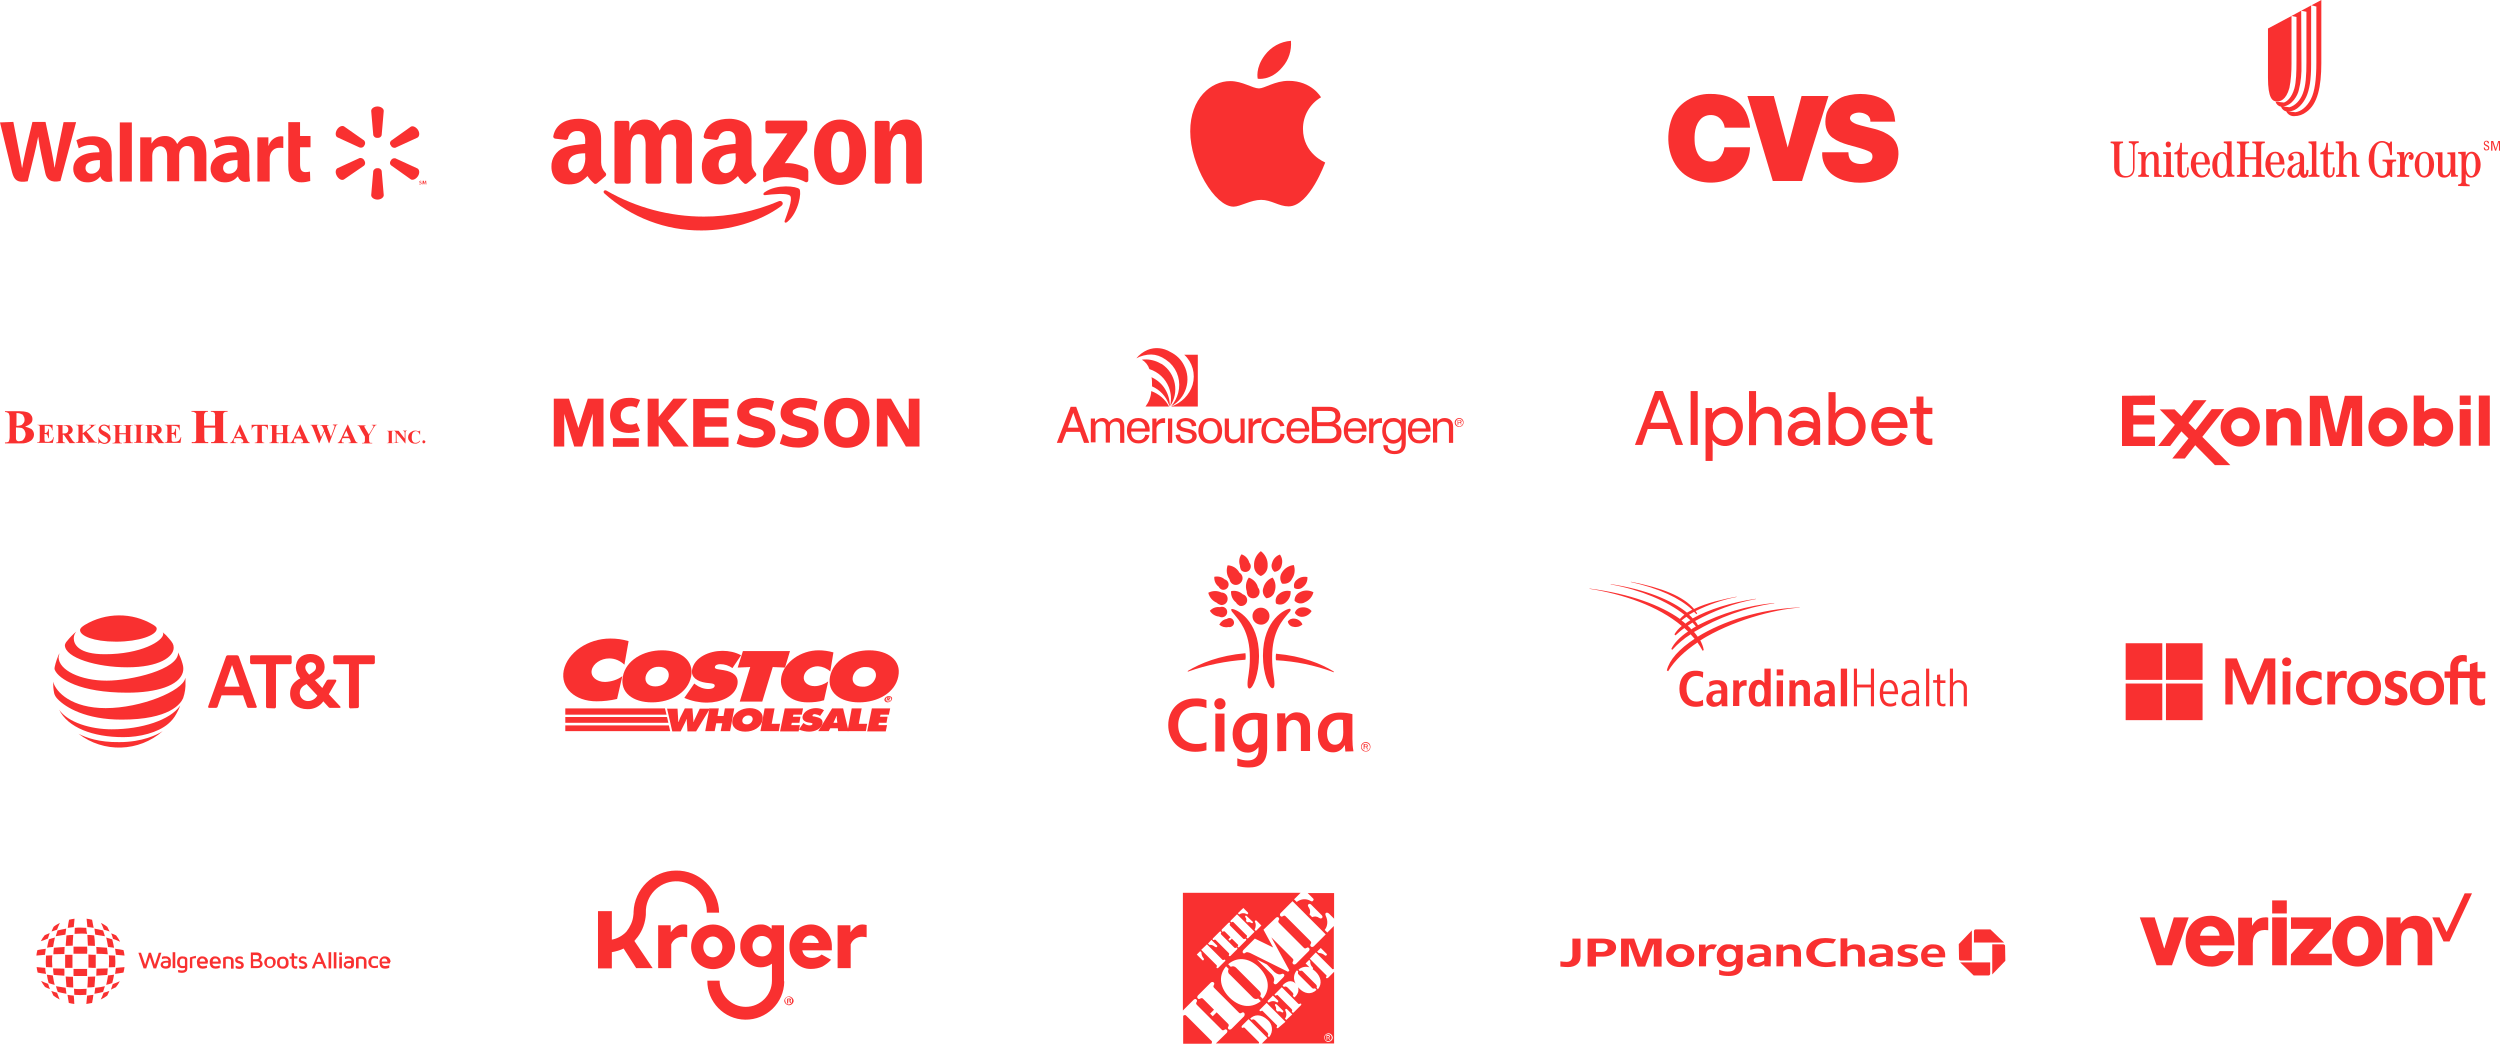 <?xml version="1.0" encoding="utf-8"?>
<!-- Generator: Adobe Illustrator 26.0.1, SVG Export Plug-In . SVG Version: 6.00 Build 0)  -->
<svg version="1.1" id="Layer_1" xmlns="http://www.w3.org/2000/svg" xmlns:xlink="http://www.w3.org/1999/xlink" x="0px" y="0px"
	 viewBox="0 0 955.7 399" style="enable-background:new 0 0 955.7 399;" xml:space="preserve">
<style type="text/css">
	.st0{fill-rule:evenodd;clip-rule:evenodd;fill:#F93030;}
	.st1{fill:#F93030;}
</style>
<path class="st0" d="M90.8,63.3c0,0.3,0,0.6-0.1,0.9c-0.4,1.3-1.7,2.2-3.1,2.2c-1.2,0.1-2.2-0.8-2.3-1.9c0-0.1,0-0.2,0-0.3
	c0-2.3,2.6-3,5.5-3L90.8,63.3L90.8,63.3z M95.3,59.3c0-3.8-1.6-7.2-7.2-7.2c-2.2,0-4.4,0.5-6.3,1.5l0.9,3.1c1.4-0.8,3-1.3,4.6-1.3
	c2.8,0,3.2,1.6,3.2,2.6v0.2c-6.1,0-10,2.1-10,6.4c0,2.8,2.2,5.1,5.1,5.1c0.1,0,0.2,0,0.3,0c1.9,0.1,3.7-0.7,4.9-2.2H91
	c0,0,0.7,2.9,4.6,1.8c-0.2-1.4-0.3-2.7-0.3-4.1L95.3,59.3L95.3,59.3z"/>
<path class="st0" d="M0,46.8c0,0,4,16.4,4.6,19c0.8,3.1,2.1,4.2,6,3.5l2.5-10.2c0.6-2.5,1-4.3,1.5-6.9h0c0.3,2.3,0.7,4.6,1.2,6.9
	c0,0,1,4.6,1.5,7s2,3.9,5.8,3.1l6-22.5h-4.8l-2,9.7c-0.5,2.8-1,5.1-1.4,7.6h-0.1c-0.3-2.6-0.8-4.7-1.3-7.5l-2.1-9.9h-5l-2.3,9.7
	c-0.6,2.9-1.2,5.3-1.6,7.8H8.4c-0.4-2.4-0.9-5.3-1.5-8.2c0,0-1.3-6.9-1.8-9.3L0,46.8z"/>
<path class="st0" d="M38.2,63.3c0,0.3,0,0.6-0.1,0.9c-0.4,1.3-1.7,2.2-3.1,2.2c-1.2,0.1-2.2-0.8-2.3-1.9c0-0.1,0-0.2,0-0.3
	c0-2.3,2.6-3,5.5-3V63.3L38.2,63.3z M42.7,59.3c0-3.8-1.6-7.2-7.2-7.2c-2.2,0-4.4,0.5-6.3,1.5l0.9,3.1c1.4-0.8,3-1.3,4.6-1.3
	c2.8,0,3.3,1.6,3.3,2.6v0.2c-6.1,0-10,2.1-10,6.4c0,2.8,2.2,5.1,5.1,5.1c0.1,0,0.2,0,0.3,0c1.9,0.1,3.7-0.7,4.9-2.2h0.1
	c0,0,0.7,2.9,4.6,1.8c-0.2-1.4-0.3-2.7-0.3-4.1L42.7,59.3L42.7,59.3z"/>
<polygon class="st0" points="50.4,64.6 50.4,46.8 45.8,46.8 45.8,69.4 50.4,69.4 50.4,64.6 "/>
<path class="st0" d="M110.2,46.8v16.6c0,2.3,0.4,3.9,1.4,4.9c1,1,2.3,1.5,3.7,1.4c1.1,0,2.2-0.2,3.3-0.5l-0.1-3.6
	c-0.6,0.1-1.1,0.2-1.7,0.2c-1.6,0-2.1-1-2.1-3.1v-6.4h4v-4.3h-4v-5.3H110.2z"/>
<path class="st0" d="M98.4,52.5v16.9h4.7v-8.7c0-0.4,0-0.8,0.1-1.2c0.3-1.8,1.9-3.1,3.7-3c0.5,0,0.9,0,1.4,0.1v-4.4
	c-0.3-0.1-0.7-0.1-1-0.1c-2.1,0.1-4,1.5-4.6,3.6h-0.1v-3.2H98.4z"/>
<path class="st0" d="M53.6,52.5v16.9h4.6v-9.9c0-0.5,0.1-0.9,0.2-1.4c0.4-1.2,1.5-2.1,2.8-2.2c1.8,0,2.7,1.6,2.7,3.8v9.6h4.6v-10
	c0-0.5,0.1-0.9,0.2-1.4c0.4-1.2,1.5-2.1,2.8-2.1c1.9,0,2.8,1.5,2.8,4.2v9.3h4.6v-10c0-5.3-2.7-7.3-5.7-7.3c-1.2,0-2.3,0.3-3.3,0.9
	c-0.9,0.5-1.6,1.3-2.1,2.1h-0.1c-0.8-1.9-2.6-3.1-4.7-3C60.9,52,59,53,58,54.8h-0.1v-2.3H53.6z"/>
<path class="st0" d="M144.3,52.7c0.7,0.1,1.4-0.3,1.6-1l0.8-9.3c0-0.9-1.1-1.7-2.4-1.7s-2.4,0.8-2.4,1.7l0.8,9.3
	C143,52.4,143.6,52.8,144.3,52.7L144.3,52.7z"/>
<path class="st0" d="M139.3,55.6c0.4-0.6,0.4-1.3-0.1-1.9l-7.7-5.4c-0.8-0.4-2,0.1-2.7,1.3s-0.6,2.5,0.2,2.9l8.5,3.9
	C138.3,56.6,139,56.3,139.3,55.6L139.3,55.6z"/>
<path class="st0" d="M149.4,55.6c0.3,0.7,1,1,1.7,0.9l8.5-3.9c0.8-0.5,0.9-1.8,0.2-2.9s-1.9-1.7-2.7-1.3l-7.6,5.4
	C149,54.3,148.9,55,149.4,55.6L149.4,55.6z"/>
<path class="st0" d="M144.3,64.3c0.7-0.1,1.4,0.3,1.6,1l0.8,9.3c0,0.9-1.1,1.7-2.4,1.7s-2.4-0.8-2.4-1.7l0.8-9.3
	C143,64.7,143.6,64.2,144.3,64.3L144.3,64.3z"/>
<path class="st0" d="M149.4,61.4c0.3-0.7,1-1,1.7-0.9l8.5,3.9c0.8,0.5,0.9,1.8,0.2,2.9s-1.9,1.7-2.7,1.3l-7.6-5.4
	C149,62.8,148.9,62,149.4,61.4L149.4,61.4z"/>
<path class="st0" d="M139.3,61.4c0.4,0.6,0.4,1.4-0.1,1.9l-7.7,5.3c-0.8,0.5-2-0.1-2.7-1.3s-0.6-2.5,0.2-3l8.5-3.9
	C138.3,60.3,139,60.7,139.3,61.4L139.3,61.4z"/>
<path class="st0" d="M160.3,70.2c0.1,0.1,0.2,0.1,0.4,0.1c0.2,0,0.3-0.1,0.3-0.2s-0.1-0.2-0.3-0.2s-0.4-0.2-0.4-0.4s0.2-0.4,0.5-0.4
	c0.1,0,0.2,0,0.3,0.1l-0.1,0.2c-0.1,0-0.2-0.1-0.3-0.1c-0.2,0-0.2,0.1-0.2,0.2s0.1,0.2,0.3,0.2s0.4,0.2,0.4,0.4s-0.2,0.4-0.6,0.4
	c-0.1,0-0.3,0-0.4-0.1L160.3,70.2L160.3,70.2z"/>
<path class="st0" d="M162.6,69.9c0-0.2,0-0.4,0-0.6l0,0c0,0.2-0.1,0.4-0.2,0.6l-0.2,0.6H162l-0.2-0.6c-0.1-0.2-0.1-0.4-0.1-0.6l0,0
	c0,0.2,0,0.4,0,0.6v0.6h-0.2l0.1-1.4h0.4l0.2,0.6c0,0.2,0.1,0.3,0.1,0.5l0,0c0-0.2,0.1-0.3,0.1-0.5l0.2-0.6h0.3l0.1,1.4h-0.3v-0.6
	L162.6,69.9z"/>
<path class="st0" d="M298.6,78.8c-8.2,6.1-20.1,9.3-30.4,9.3c-13.7,0.1-27-5-37.1-14.1c-0.8-0.7-0.1-1.6,0.8-1.1
	c11.3,6.5,24.1,9.9,37.2,9.9c9.7,0,19.4-2,28.4-5.8C298.8,76.3,300,77.8,298.6,78.8z"/>
<path class="st0" d="M302.1,74.9c-1-1.3-7-0.6-9.6-0.3c-0.8,0.1-0.9-0.6-0.2-1.1c4.7-3.3,12.4-2.3,13.3-1.2s-0.2,8.8-4.6,12.5
	c-0.7,0.6-1.3,0.3-1-0.5C300.9,81.8,303.1,76.3,302.1,74.9z"/>
<path class="st0" d="M292.6,50.1v-3.2c0-0.4,0.3-0.8,0.8-0.8c0,0,0,0,0,0h14.4c0.4,0,0.8,0.3,0.8,0.8c0,0,0,0,0,0v2.8
	c-0.2,0.7-0.6,1.4-1.1,2l-7.5,10.7c2.8-0.2,5.7,0.5,8.2,1.8c0.5,0.3,0.7,0.7,0.8,1.3v3.4c0,0.5-0.5,1-1.1,0.7
	c-4.8-2.5-10.4-2.5-15.2,0c-0.5,0.3-1-0.3-1-0.8v-3.2c0-0.8,0.1-1.5,0.5-2.2L301,51h-7.5C293,51,292.7,50.7,292.6,50.1
	C292.6,50.2,292.6,50.2,292.6,50.1z"/>
<path class="st0" d="M240.1,70.2h-4.4c-0.4,0-0.7-0.3-0.8-0.7V47c0-0.5,0.4-0.8,0.8-0.8c0,0,0,0,0,0h4.1c0.4,0,0.8,0.3,0.8,0.8v2.9
	h0.1c0.7-2.6,3.1-4.3,5.8-4.2c2.7,0,4.5,1.3,5.7,4.2c1.3-3.3,5-5,8.4-3.7c1.1,0.4,2,1.1,2.8,2c1.4,1.9,1.1,4.6,1.1,7v14.2
	c0,0.5-0.4,0.8-0.8,0.8h-4.4c-0.4,0-0.8-0.4-0.8-0.8V57.5c0.1-1.4,0-2.8-0.1-4.2c-0.2-1.2-1.3-2.1-2.6-1.9c0,0,0,0,0,0
	c-1.2,0-2.2,0.8-2.6,1.8c-0.4,1.4-0.5,2.9-0.4,4.3v11.9c0,0.5-0.4,0.8-0.8,0.8c0,0,0,0,0,0h-4.4c-0.4,0-0.8-0.4-0.8-0.8V57.5
	c0-2.5,0.4-6.2-2.7-6.2s-3,3.6-3,6.2v11.9C241,69.8,240.7,70.2,240.1,70.2C240.2,70.2,240.1,70.2,240.1,70.2z"/>
<path class="st0" d="M321.1,45.7c6.5,0,10,5.6,10,12.7c0,6.9-3.9,12.3-10,12.3c-6.4,0-9.9-5.6-9.9-12.5S314.8,45.7,321.1,45.7z
	 M321.1,50.3c-3.2,0-3.4,4.4-3.4,7.1s0,8.6,3.4,8.6s3.6-4.7,3.6-7.6c0.1-2-0.1-4-0.6-6C323.7,51.1,322.5,50.2,321.1,50.3L321.1,50.3
	z"/>
<path class="st0" d="M339.6,70.2h-4.4c-0.4,0-0.8-0.4-0.8-0.8V46.9c0-0.4,0.4-0.8,0.8-0.7h4.1c0.4,0,0.7,0.3,0.8,0.6v3.4h0.1
	c1.2-3.1,3-4.5,6-4.5c2.1-0.1,4,0.9,5.1,2.7c1.1,1.8,1.1,4.8,1.1,7v14.1c-0.1,0.4-0.4,0.7-0.8,0.7h-4.4c-0.4,0-0.7-0.3-0.8-0.7V57.3
	c0-2.5,0.3-6.1-2.7-6.1c-1.1,0-2.1,0.8-2.5,1.8c-0.5,1.4-0.8,2.8-0.7,4.3v12.1C340.4,69.8,340,70.2,339.6,70.2z"/>
<path class="st0" d="M281.2,59.5c0.2,1.6-0.1,3.2-0.8,4.7c-0.6,1.2-1.7,1.9-3,2c-1.7,0-2.7-1.3-2.7-3.2c0-3.7,3.3-4.4,6.5-4.4
	L281.2,59.5z M285.6,70.1c-0.3,0.2-0.7,0.3-1,0.1c-1-0.8-1.9-1.8-2.5-2.9c-2.4,2.4-4.1,3.2-7.2,3.2c-3.7,0-6.6-2.3-6.6-6.8
	c-0.1-3.1,1.8-6,4.7-7.2c2.4-1,5.7-1.2,8.2-1.5v-0.6c0.1-1.1,0-2.2-0.5-3.2c-0.6-0.8-1.5-1.2-2.5-1.1c-1.7-0.1-3.2,1-3.5,2.6
	c0,0.4-0.4,0.7-0.8,0.8l-4.2-0.5c-0.4-0.1-0.7-0.4-0.7-0.8c0,0,0,0,0-0.1c1-5.2,5.6-6.7,9.8-6.7c2.1,0,4.9,0.6,6.6,2.2
	c2.1,2,1.9,4.7,1.9,7.5V62c0,1.5,0.6,3,1.6,4.1c0.3,0.3,0.3,0.8,0,1.2c0,0,0,0,0,0C288.1,68,286.5,69.3,285.6,70.1L285.6,70.1z"/>
<path class="st0" d="M223.7,59.5c0.2,1.6-0.1,3.2-0.8,4.7c-0.6,1.2-1.7,1.9-3,2c-1.7,0-2.7-1.3-2.7-3.2c0-3.7,3.3-4.4,6.5-4.4
	L223.7,59.5z M228.2,70.1c-0.3,0.2-0.7,0.3-1,0.1c-1-0.8-1.9-1.8-2.6-2.9c-2.4,2.4-4.1,3.2-7.2,3.2c-3.7,0-6.6-2.3-6.6-6.8
	c-0.1-3.1,1.8-6,4.7-7.2c2.4-1,5.7-1.2,8.2-1.5v-0.6c0.1-1.1,0-2.2-0.5-3.2c-0.6-0.8-1.5-1.2-2.5-1.1c-1.7-0.1-3.2,1-3.5,2.6
	c0,0.4-0.4,0.7-0.8,0.8l-4.2-0.5c-0.4-0.1-0.7-0.4-0.7-0.8c0,0,0,0,0-0.1c1-5.2,5.6-6.7,9.8-6.7c2.1,0,4.9,0.6,6.6,2.2
	c2.1,2,1.9,4.7,1.9,7.5V62c0,1.5,0.6,3,1.7,4.1c0.3,0.3,0.3,0.8,0,1.2c0,0,0,0,0,0C230.7,68,229.1,69.4,228.2,70.1L228.2,70.1z"/>
<path class="st0" d="M483.5,21.1c2.4-3.2,6-5.2,10-5.5c0.3,3.7-0.8,7.3-3.3,10.1c-4.4,5.3-9.4,4.4-9.4,4.4S479.8,26,483.5,21.1z"/>
<path class="st0" d="M481.3,33.8c2.1,0,6.1-2.9,11.3-2.9c8.9,0,12.4,6.3,12.4,6.3c-4.3,2.5-6.9,7.1-6.9,12c0,9.6,8.5,12.9,8.5,12.9
	s-6,16.8-14,16.8c-3.7,0-6.6-2.5-10.5-2.5s-8,2.6-10.5,2.6C464.3,79,455,63,455,50.2c0-12.6,7.9-19.2,15.3-19.2
	C475,31,478.8,33.8,481.3,33.8z"/>
<path class="st0" d="M667.4,42.8c0.9,1.9,1.5,3.9,1.6,6h-9.7c-0.2-1.7-1.2-3.3-2.7-4.2c-1.9-1-4.3-0.8-6,0.5c-2.8,2.5-3,6.3-2.7,10
	c0.4,2.4,1.2,5.1,3.8,6.2c1.8,0.7,4.2,0.7,5.6-0.8c1.1-1.2,1.7-2.6,1.9-4.2h9.8c-0.1,5.2-3.2,10-8,12.1c-5.6,2.5-13.3,1.7-17.9-2.4
	c-5.7-5.1-6.5-13.9-4-20.7c2.2-5.8,8.3-9.4,14.4-9.4C659.2,35.8,664.8,37.6,667.4,42.8L667.4,42.8z"/>
<path class="st0" d="M723.8,42.8c0.4,1.2,0.6,2.5,0.7,3.7H715c0.1-0.9-0.3-1.8-1-2.4c-1.7-1.2-3.9-1.4-5.7-0.5
	c-0.6,0.3-1.1,0.9-1.1,1.6c0.1,1.3,1.6,1.9,2.6,2.3c4.5,1.5,9.4,1.7,13.2,4.8c2.7,2.2,3.2,5.9,2.4,9.2c-0.9,4.7-5.9,7.3-10.1,8
	c-5.6,0.9-11.4,0.2-15.5-3.3c-2.2-2.1-3.4-5-3.2-8h10c0,1.5,0.4,3,1.8,3.8c2,1,4.4,0.9,6.4-0.1c0.7-0.5,1.1-1.4,1-2.3
	c-0.1-1.6-1.8-1.9-3-2.4c-4.1-1.5-8.6-1.9-12.2-4.5c-2.8-2-3.2-5.6-2.5-8.7c0.6-3.3,3.9-6.2,7-7.2c5-1.5,11.5-1.2,15.7,1.8
	c1.4,1.1,2.4,2.5,3,4.1L723.8,42.8z"/>
<path class="st0" d="M683.4,56.4L683.4,56.4l5.3-19.7H699l-10.1,32.4v0.1h-11.2L668,36.7h10.1C678.1,36.7,683.4,56.4,683.4,56.4z"/>
<path class="st0" d="M806.9,54.1h4.7v0.6c-1.2,0.1-1.4,0.3-1.4,1.4v8.4c0,1.8,1,2.8,2.5,2.8c1.4,0.1,2.7-1.1,2.7-2.5
	c0-0.1,0-0.2,0-0.4v-8.2c0-1-0.3-1.5-1.6-1.6v-0.6h3.8v0.6c-1.2,0.1-1.6,0.5-1.6,1.6V64c0,2.4-1,3.9-3.7,3.9s-4.1-1.5-4.1-4v-7.8
	c0-1-0.1-1.3-1.4-1.4L806.9,54.1L806.9,54.1z"/>
<path class="st0" d="M817.4,67.6V67c0.9,0,1.2-0.4,1.2-1v-6.2c0-0.9-0.3-1-1.3-1v-0.6l2.9-0.1V60l0,0c0.6-1.1,1.3-2,2.7-2
	c1.7,0,2.3,1,2.3,2.8V66c0,0.6,0.3,1,1.2,1v0.6h-2.9v-7c0-1.3-0.5-1.7-1.1-1.7c-1,0-2.2,1.4-2.2,3.3V66c0,0.5,0.3,1,1.3,1v0.6
	L817.4,67.6z"/>
<path class="st0" d="M826.9,67.6V67c1,0,1.2-0.4,1.2-1v-6.2c0-0.9-0.2-1-1.2-1v-0.6l3-0.1v8c0,0.5,0.3,1,1.2,1v0.6L826.9,67.6z
	 M829.9,55.1c0,0.8-0.4,1.3-1,1.3s-1-0.5-1-1.3c0-0.6,0.4-1,1-1S829.9,54.6,829.9,55.1z"/>
<path class="st0" d="M834.1,54.6v3.6h2.3V59h-2.3v6.9c0,0.9,0.3,1.2,0.9,1.2s1.1-0.3,1.1-2.4V64h0.6v1c0,2-0.7,2.9-2.2,2.9
	c-1.3,0-2.1-0.9-2.1-2.4V59h-1.2v-0.6c1.4-0.6,2.2-1.2,2.3-3.8L834.1,54.6z"/>
<path class="st0" d="M839.4,62.1c0-2.5,0.8-3.5,1.8-3.5s1.7,1,1.7,3.5H839.4z M844.8,62.9c0-2.9-1.4-4.9-3.6-4.9s-3.7,2-3.7,4.9
	c0,2.4,1.6,5,4,5c2.3,0,3.2-1.7,3.4-3.5l-0.6-0.1c-0.3,1.3-0.9,2.8-2.5,2.8c-1.4,0-2.3-1.5-2.3-4.2L844.8,62.9z"/>
<path class="st0" d="M847.6,63c0-3,0.8-4.3,1.8-4.3c1.2,0,1.9,1.5,1.9,4.3c0,3.4-1,4.3-2.1,4.3S847.6,66,847.6,63z M850.1,54.7
	c1,0.1,1.3,0.2,1.3,1.1v3.6c-0.4-0.8-1.1-1.3-2-1.3c-2.1,0-3.7,2.1-3.7,5c0,3,1.7,4.9,3.4,4.9c1,0,2-0.6,2.3-1.7h0.1v1.3l2.7-0.1
	v-0.6c-0.8,0-1.1-0.3-1.1-1.4V54l-3,0.1L850.1,54.7L850.1,54.7z"/>
<path class="st0" d="M855.1,67.6V67c1.1-0.1,1.3-0.3,1.3-1.3v-9.6c0-1-0.2-1.3-1.3-1.4v-0.6h4.7v0.6c-1.2,0.1-1.5,0.3-1.5,1.4v4h4.2
	v-4c0-1-0.3-1.3-1.5-1.4v-0.6h4.8v0.6c-1.2,0.1-1.4,0.3-1.4,1.4v9.6c0,1,0.2,1.2,1.4,1.3v0.6h-4.8V67c1.2-0.1,1.5-0.3,1.5-1.3v-4.8
	h-4.3v4.8c0,1,0.3,1.2,1.5,1.3v0.6L855.1,67.6z"/>
<path class="st0" d="M867.9,62.1c0-2.5,0.8-3.5,1.9-3.5s1.6,1,1.6,3.5H867.9z M873.3,62.9c0-2.9-1.3-4.9-3.5-4.9s-3.8,2-3.8,4.9
	c0,2.4,1.7,5,4,5s3.2-1.7,3.4-3.5l-0.6-0.1c-0.2,1.3-0.8,2.8-2.5,2.8c-1.3,0-2.3-1.5-2.3-4.2L873.3,62.9z"/>
<path class="st0" d="M879,63.7c0,2.3-0.9,3.4-1.9,3.4c-0.6,0-1-0.5-1-1.6c0-1.7,1.4-2.3,3-3L879,63.7L879,63.7z M881.7,64.9
	c-0.1,1.4-0.2,1.8-0.6,1.8c-0.3,0-0.3-0.3-0.3-0.8v-5.5c0-1.5-0.9-2.4-3-2.4c-1.7,0-3,1-3,2.3c0,0.8,0.3,1.2,1,1.2c0.6,0,1-0.4,1-1
	c0,0,0-0.1,0-0.1c0-0.6-0.2-1-0.9-1.1c0.4-0.5,1-0.7,1.7-0.7c1,0,1.6,0.4,1.6,1.6v1.7c-1.7,0.6-4.8,1.6-4.8,3.8
	c0,1.2,0.9,2.2,2.1,2.3c0.1,0,0.2,0,0.3,0c1.1,0,2-0.6,2.4-1.6l0,0c0.2,1,0.7,1.6,1.6,1.6c1.2,0,1.7-0.9,1.7-3L881.7,64.9z"/>
<path class="st0" d="M882.5,67.6V67c1,0,1.3-0.4,1.3-1V55.8c0-0.6-0.3-1-1.3-1.1v-0.6l3-0.1v12c0,0.5,0.3,1,1.2,1v0.6L882.5,67.6z"
	/>
<path class="st0" d="M889.9,54.6v3.6h2.3V59h-2.3v6.9c0,0.9,0.3,1.2,0.8,1.2c0.7,0,1.1-0.3,1.1-2.4V64h0.7v1c0,2-0.8,2.9-2.3,2.9
	c-1.2,0-2-0.9-2-2.4V59H887v-0.6c1.4-0.6,2.1-1.2,2.3-3.8L889.9,54.6z"/>
<path class="st0" d="M893,67.6V67c0.9,0,1.2-0.4,1.2-1V55.8c0-0.9-0.3-1-1.3-1.1v-0.6l3-0.1v5.8h0.1c0.3-1,1.3-1.7,2.4-1.8
	c1.6,0,2.4,1,2.4,2.8V66c0,0.5,0.3,1,1.2,1v0.6h-2.9v-6.9c0-1.4-0.5-1.8-1.2-1.8c-1,0-2.1,1.3-2.1,3.2V66c0,0.5,0.3,1,1.3,1v0.6
	L893,67.6z"/>
<path class="st0" d="M914.4,54.1v5.2h-0.7c-0.4-3.3-1.3-4.8-3.1-4.8c-1.6,0-3,1.3-3,6.4c0,4.8,1.3,6.3,3,6.3c1.3,0,2-0.9,2-3.1
	c0-2.1-0.3-2.4-1.8-2.4v-0.7h5.2v0.7c-1.2,0-1.5,0.3-1.5,1.3v4.7h-0.6c-0.2-0.4-0.4-0.7-0.6-0.7s-0.3,0.2-1,0.6
	c-0.5,0.3-1.1,0.4-1.7,0.4c-2.6,0-5.1-2.5-5.1-7c0-4,2.3-7.1,5.1-7.1c0.7,0,1.4,0.2,2,0.5c0.4,0.3,0.6,0.4,0.8,0.4s0.3-0.3,0.4-0.7
	L914.4,54.1z"/>
<path class="st0" d="M916.4,67.6V67c0.9,0,1.1-0.4,1.1-1v-5.4c0-1.3-0.2-1.7-1.2-1.8v-0.6l2.8-0.1v2.3l0,0c0.3-1,1-2.3,2.2-2.3
	c0.8,0.1,1.4,0.8,1.4,1.6c0,0,0,0,0,0.1c0,0.9-0.4,1.3-0.9,1.3s-1-0.3-1-1.1c0-0.5,0.4-0.9,0.9-1c-0.2-0.1-0.3-0.2-0.5-0.2
	c-1.3,0-1.9,2.9-1.9,4.6V66c0,0.5,0.3,1,1.7,1v0.6L916.4,67.6z"/>
<path class="st0" d="M924.8,62.9c0-3.4,0.8-4.3,1.9-4.3s1.9,0.9,1.9,4.3s-0.8,4.3-1.9,4.3S924.8,66.2,924.8,62.9z M923.1,62.9
	c0,3,1.8,5,3.7,5s3.7-2,3.7-5s-1.8-4.9-3.7-4.9S923.1,59.9,923.1,62.9L923.1,62.9z"/>
<path class="st0" d="M939.6,67.5l-2.6,0.1v-1.7h-0.1c-0.3,1.2-1.3,2-2.5,2c-1.7,0-2.4-0.9-2.4-2.8v-5.2c0-0.9-0.3-1-1.1-1v-0.6
	l2.8-0.1v7.3c0,1.1,0.4,1.5,1.1,1.5c1.1,0,2-1.5,2-3.1v-4c0-0.9-0.2-1-1.2-1v-0.6l3-0.1v7.8c0,0.8,0.3,1,1.1,1L939.6,67.5
	L939.6,67.5z"/>
<path class="st0" d="M942.7,63.3c0-3.4,1-4.6,2-4.6s1.7,1.2,1.7,4.3s-0.7,4.3-1.7,4.3C943.8,67.2,942.7,66.2,942.7,63.3z
	 M944.1,71.2v-0.6c-1.1-0.1-1.5-0.4-1.5-1v-3h0.1c0.3,0.8,1.1,1.4,2,1.3c2.2,0,3.6-2.3,3.6-5c0-2-1.1-4.9-3.4-4.9
	c-1.1,0-2.1,0.8-2.3,1.9l0,0V58l-2.9,0.1v0.6c1,0.1,1.3,0.2,1.3,1v9.8c0,0.5-0.3,0.9-1.3,1v0.6L944.1,71.2z"/>
<path class="st0" d="M875.2,33.6c-1.3,4.8-3.7,5.2-4.7,5.2c-1.8,0-3.5-1.2-3.5-9.1V10.9l9-4.8v18.2C876,27.4,875.8,30.6,875.2,33.6
	L875.2,33.6z"/>
<path class="st0" d="M879.7,4.1l2,0.4v19.3c0,4.8-0.2,9-1.4,12c-1,2.6-2.9,4.6-5.1,5.2l-2.4-0.3c3.5-0.4,5.6-4.3,6-6.3
	c0.8-3.1,1.1-6.4,1-9.6L879.7,4.1l-3.7,2l1.9,0.4v16.7c0,4.3-0.1,8.1-0.8,10.6c-1,3.5-2.8,5-4,5.4l-2.6-0.3h-0.6
	c0.3,1,1.1,1.7,2.1,1.9c0.3,0.9,1.1,1.6,2,1.8c0.6,1.2,1.8,1.9,3.1,1.8c1.7,0,3.3-0.6,4.6-1.6c4.3-3,5.7-9.7,5.7-18.7V0L879.7,4.1z
	 M885.5,23.9c0,6.5-0.6,11.1-2.1,14s-3.7,4.7-5.9,5l-2.8-0.3c3.7,0,6-3.6,6.9-5.5c1.3-2.8,1.9-6.7,1.9-12.4V2l2,0.5L885.5,23.9
	L885.5,23.9z"/>
<path class="st0" d="M949.9,56.4L949.9,56.4c0,0.4,0.2,0.7,0.5,0.8c0,0,0.1,0,0.1,0c0.3,0,0.6-0.2,0.7-0.5c0,0,0-0.1,0-0.1
	c0-0.8-1.7-0.7-1.7-1.8c0-0.5,0.4-1,0.9-1c0,0,0.1,0,0.1,0c0.7,0,1,0.3,1,1H951c0-0.4-0.1-0.7-0.5-0.7c-0.3,0-0.6,0.2-0.6,0.5
	c0,0,0,0.1,0,0.1c0,0.8,1.7,0.6,1.7,1.8c0,0.8-0.5,1-1.1,1c-1,0.1-1-0.8-1-1.1L949.9,56.4z"/>
<polygon class="st0" points="952.8,57.6 952.3,57.6 952.3,53.9 953.1,53.9 954.1,57 954.1,57 955,53.9 955.7,53.9 955.7,57.6 
	955.3,57.6 955.3,54.3 955.3,54.3 954.2,57.6 953.8,57.6 952.8,54.3 952.8,54.3 952.8,57.6 "/>
<path class="st1" d="M11.8,161.8c0.4-0.4,0.6-0.9,0.6-1.5c0-0.6-0.1-1.1-0.5-1.6c-0.3-0.5-0.8-0.9-1.4-1.1c-1-0.3-2-0.4-3-0.4H1.9
	v0.3c0.4,0,0.8,0.1,1.1,0.3c0.3,0.1,0.4,0.3,0.4,0.4c0.2,0.4,0.3,0.8,0.3,1.2v7.8c0,0.5-0.1,0.9-0.3,1.4c0,0.1-0.1,0.3-0.4,0.4
	c-0.4,0.1-0.7,0.2-1.1,0.1v0.4H8c1.4,0.1,2.8-0.3,3.9-1.1c0.7-0.6,1.1-1.4,1.1-2.3c0-0.8-0.4-1.6-1-2.1c-0.8-0.4-1.6-0.7-2.4-0.9
	C10.4,162.8,11.2,162.4,11.8,161.8z M6.3,157.9c0.7,0,1.3,0.1,1.9,0.4c0.4,0.1,0.7,0.4,0.8,0.8c0.3,0.4,0.4,0.9,0.4,1.4
	c0,0.4-0.1,0.9-0.4,1.2c-0.2,0.3-0.5,0.6-0.8,0.8c-0.6,0.2-1.3,0.3-1.9,0.3V157.9z M8.3,163.6c0.5,0.2,0.9,0.6,1.1,1
	c0.5,0.9,0.5,1.9,0,2.8c-0.2,0.4-0.5,0.7-0.8,1c-0.4,0.2-0.9,0.2-1.4,0.3c-0.3,0-0.6-0.1-0.8-0.3c-0.2-0.2-0.3-0.5-0.3-0.8v-4.2
	C6.9,163.4,7.6,163.5,8.3,163.6z"/>
<path class="st1" d="M17.7,162.8c0.3,0,0.7,0,1,0.1c0.3,0.1,0.6,0.2,0.8,0.5c0.3,0.3,0.4,0.7,0.4,1.1h0.2v-2.1h-5.8v0.1h0.2
	c0.2,0,0.4,0.1,0.5,0.2c0.1,0,0.1,0.1,0.2,0.2v5.2c0,0.4,0,0.6-0.1,0.6c0,0.1-0.1,0.2-0.2,0.3c-0.1,0.1-0.3,0.1-0.4,0.1h-0.3v0.2h6
	l0.4-2.2h-0.2c-0.1,0.6-0.4,1.1-0.8,1.4c-0.5,0.3-1,0.5-1.5,0.4h-0.5c-0.2,0-0.3,0-0.4-0.1s-0.1-0.1-0.1-0.2s-0.1-0.3-0.1-0.7v-2
	c0.3,0,0.5,0.1,0.8,0.1c0.2,0.1,0.3,0.3,0.4,0.5c0.1,0.3,0.2,0.7,0.3,1h0.2v-3.6h-0.2c0,0.4-0.2,0.8-0.4,1.2
	c-0.2,0.3-0.6,0.5-0.9,0.4h-0.1v-2.8L17.7,162.8L17.7,162.8z"/>
<path class="st1" d="M24.4,166.2l2.2,3.2h2.2v-0.2c-0.2,0-0.4-0.1-0.5-0.2c-0.2-0.2-0.3-0.3-0.5-0.5l-1.6-2.4c0.4-0.1,0.7-0.2,1-0.5
	c0.4-0.3,0.6-0.8,0.6-1.3c0-0.4-0.2-0.7-0.4-1c-0.2-0.3-0.5-0.6-0.9-0.7c-0.6-0.1-1.2-0.1-1.8-0.1h-3.3v0.1c0.2,0,0.4,0.1,0.6,0.1
	c0.1,0.1,0.2,0.1,0.2,0.2c0.1,0.2,0.1,0.5,0.1,0.7v4.6c0,0.2,0,0.5-0.1,0.7c0,0.1-0.1,0.1-0.2,0.2c-0.2,0.1-0.4,0.1-0.6,0.1v0.2h3.5
	v-0.2c-0.2,0-0.4,0-0.6-0.1c-0.1-0.1-0.2-0.1-0.2-0.2c-0.1-0.2-0.2-0.5-0.1-0.7v-2L24.4,166.2L24.4,166.2z M24.5,162.7
	c0.4-0.1,0.9,0.1,1.2,0.4c0.3,0.3,0.5,0.7,0.4,1.1c0.1,0.6-0.3,1.2-0.8,1.4c-0.3,0.1-0.7,0.1-1,0.1h-0.4v-3.1H24.5z"/>
<path class="st1" d="M35.2,163.4c0.5-0.4,0.8-0.7,0.9-0.8c0.2-0.1,0.4-0.1,0.6-0.1v-0.1H34v0.1c0.3,0.1,0.5,0.1,0.6,0.1
	c0.1,0,0.2,0.1,0.2,0.3s-0.2,0.4-0.6,0.7l-2.6,2.1v-2.9l0.2-0.2c0.2-0.1,0.4-0.1,0.6-0.1v-0.1H29v0.1h0.2c0.2,0,0.3,0.1,0.5,0.1
	c0.1,0.1,0.2,0.1,0.2,0.2c0.1,0.2,0.1,0.5,0.1,0.7v4.6c0,0.4,0,0.6-0.1,0.6s-0.1,0.2-0.2,0.3c-0.1,0.1-0.3,0.1-0.5,0.1H29v0.2h3.5
	V169c-0.3,0-0.5,0-0.6-0.1c-0.1-0.1-0.2-0.1-0.3-0.2v-2.6l0.2-0.2l1.6,2c0.2,0.3,0.4,0.5,0.5,0.8c0,0.1-0.1,0.1-0.1,0.2
	c-0.1,0-0.3,0.1-0.4,0.1v0.2h3.6v-0.2c-0.2,0-0.4-0.1-0.6-0.1c-0.4-0.2-0.7-0.6-0.9-0.9l-2.4-3L35.2,163.4z"/>
<path class="st1" d="M41.8,162.2c0,0.1-0.1,0.3-0.2,0.4c0,0.1-0.1,0.1-0.2,0.1c-0.2,0-0.3,0-0.4-0.1c-0.3-0.1-0.4-0.1-0.6-0.2
	c-0.2-0.1-0.4-0.1-0.6-0.1c-0.6,0-1.1,0.2-1.5,0.6c-0.4,0.4-0.6,0.9-0.6,1.4c0,0.3,0.1,0.6,0.2,0.9c0.2,0.3,0.4,0.5,0.6,0.7
	c0.4,0.3,0.9,0.6,1.3,0.8c0.3,0.2,0.7,0.4,1,0.6c0.1,0.1,0.3,0.3,0.3,0.4c0.1,0.2,0.1,0.3,0.1,0.5c0,0.3-0.1,0.5-0.3,0.7
	c-0.2,0.2-0.6,0.4-0.9,0.4c-0.5,0-1-0.2-1.4-0.6c-0.5-0.4-0.8-1-0.9-1.6h-0.1v2.6h0.1c0.1-0.1,0.1-0.2,0.2-0.4
	c0.1-0.1,0.2-0.1,0.3-0.1c0.1,0,0.2,0,0.3,0.1c0.3,0.1,0.5,0.2,0.8,0.3c0.2,0.1,0.4,0.1,0.6,0.1c0.6,0,1.2-0.2,1.7-0.6
	c0.4-0.4,0.7-0.9,0.7-1.5c0-0.5-0.1-0.9-0.4-1.3c-0.5-0.5-1-0.9-1.6-1.2c-0.4-0.2-0.7-0.3-1.1-0.6c-0.2-0.1-0.4-0.3-0.5-0.5
	c-0.1-0.1-0.1-0.3-0.1-0.4c0-0.2,0.1-0.4,0.3-0.6c0.2-0.2,0.5-0.3,0.8-0.3c0.5,0,1,0.2,1.3,0.6c0.4,0.4,0.7,0.9,0.8,1.4h0.2
	L41.8,162.2L41.8,162.2L41.8,162.2z"/>
<path class="st1" d="M48.1,166v2.8c-0.1,0.1-0.1,0.2-0.2,0.3c-0.1,0.1-0.3,0.1-0.5,0.1h-0.2v0.2h3.6v-0.2h-0.2c-0.2,0-0.3,0-0.5-0.1
	c-0.1-0.1-0.2-0.2-0.2-0.3c-0.1-0.1-0.1-0.3-0.1-0.6v-4.6c0-0.4,0-0.6,0.1-0.6s0.1-0.2,0.2-0.3c0.1-0.1,0.3-0.1,0.5-0.1h0.2v-0.1
	h-3.6v0.1h0.2c0.2,0,0.3,0.1,0.4,0.1c0.1,0.1,0.2,0.1,0.3,0.2v2.7h-2.5v-2c0-0.2,0-0.4,0.1-0.6c0.1-0.1,0.1-0.2,0.2-0.3
	c0.1-0.1,0.3-0.1,0.5-0.1h0.2v-0.1H43v0.1h0.2c0.2,0,0.3,0.1,0.5,0.1L44,163c0.1,0.2,0.1,0.5,0.1,0.7v4.6c0,0.4,0,0.6-0.1,0.6
	c-0.1,0-0.1,0.2-0.2,0.3c-0.1,0.1-0.3,0.1-0.5,0.1H43v0.2h3.6v-0.2h-0.2c-0.2,0-0.3,0-0.4-0.1s-0.2-0.1-0.3-0.3
	c-0.1-0.2-0.1-0.4-0.1-0.6V166L48.1,166L48.1,166z"/>
<path class="st1" d="M54.6,169.1c-0.2,0-0.3,0-0.5-0.1c-0.1-0.1-0.2-0.2-0.2-0.3c-0.1-0.2-0.1-0.4-0.1-0.6v-4.6c0-0.2,0-0.4,0.1-0.6
	c0.1-0.1,0.1-0.2,0.2-0.3c0.1-0.1,0.3-0.1,0.5-0.1h0.2v-0.1h-3.6v0.1h0.2c0.2,0,0.3,0.1,0.5,0.1l0.2,0.2c0,0.2,0.1,0.5,0.1,0.7v4.6
	c0,0.2,0,0.4-0.1,0.6c-0.1,0.1-0.1,0.2-0.2,0.3c-0.2,0.1-0.3,0.1-0.5,0.1h-0.2v0.2h3.6v-0.2L54.6,169.1L54.6,169.1z"/>
<path class="st1" d="M58.4,166.2l2.2,3.2h2.2v-0.2c-0.2,0-0.4-0.1-0.5-0.2c-0.2-0.2-0.3-0.3-0.4-0.5l-1.7-2.4c0.4,0,0.7-0.2,1-0.5
	c0.4-0.3,0.6-0.8,0.6-1.3c0-0.4-0.1-0.7-0.4-1c-0.2-0.3-0.6-0.6-1-0.7c-0.6-0.1-1.2-0.2-1.8-0.1h-3.3v0.1c0.2,0,0.4,0,0.6,0.1
	c0.1,0.1,0.2,0.1,0.3,0.2c0,0.2,0.1,0.5,0.1,0.7v4.6c0,0.2,0,0.5-0.1,0.7c-0.1,0.1-0.2,0.2-0.3,0.2c-0.1,0.1-0.3,0.1-0.6,0.1v0.2
	h3.5v-0.2c-0.2,0-0.4,0-0.6-0.1c-0.1-0.1-0.2-0.1-0.2-0.2c-0.1-0.2-0.1-0.5-0.1-0.7v-2L58.4,166.2L58.4,166.2z M58.4,162.7
	c0.5,0,0.9,0.1,1.3,0.4c0.3,0.3,0.4,0.7,0.3,1.1c0,0.3-0.1,0.6-0.2,0.9c-0.1,0.2-0.3,0.4-0.6,0.5c-0.3,0.1-0.7,0.1-1.1,0.1H58v-3.1
	H58.4z"/>
<path class="st1" d="M66.3,162.8c0.4,0,0.7,0,1.1,0.1c0.3,0.1,0.6,0.2,0.8,0.5c0.2,0.3,0.3,0.7,0.4,1.1h0.1v-2.1H63v0.1h0.2
	c0.2,0,0.4,0.1,0.6,0.2c0.1,0,0.1,0.1,0.1,0.2s0.1,0.3,0.1,0.6v4.6c0,0.2,0,0.4-0.1,0.6c-0.1,0.1-0.1,0.2-0.2,0.3
	c-0.1,0.1-0.3,0.1-0.5,0.1H63v0.2h6l0.3-2.2h-0.2c-0.1,0.5-0.4,1-0.8,1.4c-0.5,0.3-1,0.4-1.5,0.4h-0.5c-0.2,0-0.3,0-0.4-0.1
	l-0.2-0.2c-0.1-0.2-0.1-0.5-0.1-0.7v-2c0.3,0,0.5,0,0.8,0.1c0.2,0.1,0.4,0.3,0.5,0.5c0.1,0.3,0.2,0.7,0.2,1h0.2v-3.6H67
	c0,0.4-0.1,0.8-0.3,1.2c-0.2,0.3-0.6,0.5-1,0.4h-0.1v-2.8L66.3,162.8L66.3,162.8z"/>
<path class="st1" d="M82.3,163.5v3.8c0,0.6,0,1-0.1,1.1s-0.3,0.4-0.4,0.5S81.4,169,81,169h-0.3v0.4H87V169h-0.4
	c-0.3,0-0.6,0-0.8-0.1c-0.2-0.1-0.4-0.3-0.5-0.5v-10.2c0.1-0.2,0.2-0.3,0.3-0.5c0.3-0.2,0.5-0.3,0.8-0.3H87v-0.3h-6.4v0.3H81
	c0.3,0,0.6,0.1,0.8,0.3c0.3,0.1,0.3,0.3,0.3,0.4c0.1,0.4,0.2,0.8,0.1,1.2v3.4H78v-3.4c0-0.6,0-1,0.1-1.1c0.1-0.2,0.2-0.3,0.3-0.5
	c0.2-0.2,0.5-0.3,0.8-0.3h0.3v-0.3h-6.3v0.3h0.5c0.3,0,0.5,0.1,0.8,0.3c0.2,0.1,0.3,0.2,0.5,0.4v10.3c-0.1,0.2-0.2,0.3-0.4,0.5
	c-0.3,0.1-0.5,0.2-0.8,0.1h-0.5v0.4h6.3V169h-0.3c-0.3,0-0.6,0-0.8-0.1c-0.1-0.1-0.3-0.3-0.3-0.5s-0.1-0.5-0.1-1.1v-3.8L82.3,163.5z
	"/>
<path class="st1" d="M92.9,168.2l0.1,0.4v0.2c0,0.1,0,0.2-0.1,0.3s-0.3,0.1-0.6,0.1h-0.1v0.2h3.3v-0.2c-0.2,0-0.4-0.1-0.5-0.2
	c-0.3-0.3-0.5-0.6-0.6-1l-2.6-5.7h-0.1l-2.5,5.6c-0.2,0.4-0.4,0.7-0.6,1c-0.2,0.2-0.4,0.3-0.6,0.3v0.2h2.2v-0.2
	c-0.2,0-0.4,0-0.6-0.1c-0.2-0.1-0.3-0.3-0.3-0.4c0-0.2,0.1-0.4,0.1-0.6l0.3-0.6h2.4L92.9,168.2z M90.2,167l1.1-2.3l1.1,2.3H90.2z"/>
<path class="st1" d="M96.2,162.4v1.9h0.1c0-0.5,0.2-0.9,0.6-1.2c0.3-0.2,0.6-0.3,1-0.3h0.5v5.4c0,0.4,0,0.6-0.1,0.6
	s-0.1,0.2-0.2,0.3c-0.1,0.1-0.3,0.1-0.5,0.1h-0.2v0.2h3.6v-0.2h-0.2c-0.1,0-0.4,0-0.4-0.1s-0.2-0.1-0.2-0.3s-0.1-0.3-0.1-0.6v-5.4
	h0.6c0.2,0,0.5,0,0.7,0.1c0.2,0.1,0.4,0.3,0.6,0.4c0.1,0.2,0.2,0.6,0.3,1h0.1v-1.9L96.2,162.4L96.2,162.4z"/>
<path class="st1" d="M108.2,166v2.2c0,0.2,0,0.4-0.1,0.6c-0.1,0.1-0.1,0.2-0.2,0.3c-0.1,0.1-0.3,0.1-0.5,0.1h-0.2v0.2h3.6v-0.2h-0.2
	c-0.2,0-0.3,0-0.5-0.1c-0.1-0.1-0.2-0.2-0.2-0.3c-0.1-0.2-0.1-0.4-0.1-0.6v-4.6c0-0.2,0-0.4,0.1-0.6c0.1-0.1,0.1-0.2,0.2-0.3
	c0.1-0.1,0.3-0.1,0.5-0.1h0.2v-0.1h-3.6v0.1h0.2c0.2,0,0.3,0.1,0.5,0.1l0.2,0.2c0,0.2,0.1,0.5,0.1,0.7v2h-2.5V163
	c0.1-0.1,0.1-0.2,0.2-0.3c0.1-0.1,0.3-0.1,0.5-0.1h0.2v-0.1H103v0.1h0.2c0.2,0,0.3,0.1,0.5,0.1l0.2,0.2c0.1,0.2,0.1,0.5,0.1,0.7v4.6
	c0,0.4,0,0.6-0.1,0.6s-0.1,0.2-0.2,0.3c-0.1,0.1-0.3,0.1-0.5,0.1H103v0.2h3.6v-0.2h-0.2c-0.2,0-0.3,0-0.4-0.1s-0.2-0.1-0.3-0.3V166
	L108.2,166L108.2,166z"/>
<path class="st1" d="M115.7,168.2c0.1,0.2,0.1,0.4,0.1,0.4c0.1,0.1,0.1,0.1,0.1,0.2c0,0.1-0.1,0.2-0.1,0.3c-0.1,0.1-0.3,0.1-0.6,0.1
	h-0.1v0.2h3.4v-0.2c-0.2,0-0.4-0.1-0.5-0.2c-0.3-0.3-0.5-0.6-0.6-1l-2.6-5.7h-0.1l-2.6,5.6c-0.2,0.3-0.4,0.7-0.6,1
	c-0.2,0.2-0.4,0.3-0.6,0.3v0.2h2.3v-0.2c-0.2,0-0.5,0-0.7-0.1c-0.1-0.1-0.2-0.3-0.2-0.4c0-0.2,0.1-0.3,0.1-0.5l0.3-0.6h2.5
	L115.7,168.2z M113.1,166.9l1.1-2.3l1,2.3H113.1z"/>
<path class="st1" d="M127.2,162.4v0.1c0.3,0.1,0.4,0.1,0.6,0.1c0.1,0.1,0.1,0.2,0.1,0.4c0,0.1-0.1,0.2-0.1,0.4
	c-0.1,0.2-0.1,0.4-0.2,0.6l-1.1,3l-1.3-3.3c-0.1-0.2-0.2-0.5-0.2-0.7c0-0.1,0-0.2,0.1-0.2c0-0.1,0.1-0.1,0.1-0.1
	c0.2,0,0.3-0.1,0.5-0.1v-0.1h-3.3v0.1c0.2,0,0.3,0.1,0.5,0.1c0.1,0.1,0.2,0.1,0.3,0.3c0.1,0.3,0.3,0.5,0.4,0.8l0.3,0.8l-1.2,2.5
	l-1.3-3.4c-0.1-0.4-0.3-0.7-0.3-0.8c0-0.1,0.1-0.2,0.1-0.3c0.1-0.1,0.2-0.1,0.5-0.1v-0.1h-3v0.1c0.2,0.1,0.3,0.1,0.5,0.2
	c0.1,0.1,0.2,0.5,0.5,1l2.2,5.7h0.2l1.9-4.5l1.7,4.5h0.2l2.2-5.8c0.1-0.2,0.2-0.5,0.3-0.8c0.1-0.1,0.2-0.2,0.3-0.3
	c0.1-0.1,0.2-0.1,0.4-0.1v-0.1h-1.7L127.2,162.4z"/>
<path class="st1" d="M133.9,168.2c0.1,0.2,0.1,0.4,0.1,0.4c0.1,0.1,0.1,0.1,0.1,0.2c0,0.1-0.1,0.2-0.1,0.3c-0.1,0.1-0.3,0.1-0.6,0.1
	h-0.1v0.2h3.4v-0.2c-0.2,0-0.4-0.1-0.5-0.2c-0.3-0.3-0.5-0.6-0.6-1l-2.6-5.7h-0.1l-2.6,5.6c-0.2,0.3-0.4,0.7-0.6,1
	c-0.2,0.2-0.4,0.3-0.6,0.3v0.2h2.4v-0.2c-0.2,0-0.5,0-0.7-0.1c-0.1-0.1-0.2-0.3-0.2-0.4c0-0.2,0.1-0.4,0.1-0.6l0.3-0.6h2.5
	L133.9,168.2z M131.3,166.9l1.1-2.3l1,2.3H131.3z"/>
<path class="st1" d="M142.1,162.4v0.1c0.2,0.1,0.4,0.1,0.6,0.2c0.1,0.1,0.1,0.1,0.1,0.2c-0.1,0.4-0.3,0.7-0.5,1.1l-1.3,2.1l-1.3-2.2
	c-0.2-0.3-0.4-0.6-0.4-1c0-0.1,0.1-0.1,0.1-0.1c0.1-0.1,0.3-0.1,0.4-0.1h0.1v-0.1h-3.3v0.1c0.2,0,0.4,0.1,0.6,0.2
	c0.3,0.3,0.5,0.7,0.6,1.1l1.7,2.9v1.4c0,0.2,0,0.4-0.1,0.6c-0.1,0.1-0.1,0.2-0.2,0.3c-0.1,0.1-0.3,0.1-0.5,0.1h-0.3v0.2h3.9v-0.2
	h-0.4c-0.2,0-0.3,0-0.5-0.1c-0.1-0.1-0.2-0.2-0.2-0.3c0-0.2-0.1-0.4-0.1-0.6v-1.8l1.5-2.6c0.2-0.4,0.5-0.8,0.8-1.2
	c0.2-0.1,0.4-0.2,0.6-0.2v-0.1L142.1,162.4z"/>
<path class="st1" d="M150.2,169.3c-0.1,0-0.2,0-0.3,0c-0.1-0.1-0.1-0.1-0.1-0.2s0-0.2,0-0.4v-3.2c0-0.3,0-0.4,0-0.4s0-0.1,0.1-0.2
	c0.1-0.1,0.2-0.1,0.3-0.1h0.2v-0.1h-2.5v0.1h0.2c0.1,0,0.2,0,0.3,0.1c0.1,0,0.1,0.1,0.1,0.1c0,0.2,0.1,0.3,0.1,0.5v3.2
	c0,0.3,0,0.4-0.1,0.4s0,0.1-0.1,0.2s-0.2,0-0.3,0h-0.2v0.1h2.6v-0.1H150.2z"/>
<path class="st1" d="M150.6,164.6L150.6,164.6c0.1,0.1,0.3,0.1,0.3,0.2c0.1,0.1,0.2,0.2,0.3,0.3l0.1,0.1v3.4c0,0.2,0,0.4-0.1,0.5
	c-0.2,0.1-0.4,0.1-0.6,0.1v0.1h1.8v-0.1h-0.2c-0.2,0-0.3-0.1-0.4-0.1c-0.1-0.2-0.2-0.3-0.2-0.5v-3.1l3.3,4h0.1v-4
	c0-0.2,0-0.3,0.1-0.5c0-0.1,0.1-0.2,0.1-0.2c0.1-0.1,0.3-0.1,0.4-0.1v-0.1H154v0.1c0.2,0,0.4,0.1,0.6,0.3c0.1,0.2,0.1,0.4,0.1,0.6
	v2.1l-2.3-3L150.6,164.6L150.6,164.6z"/>
<path class="st1" d="M160.5,164.5c0,0.1,0,0.2-0.1,0.3c-0.1,0-0.1,0.1-0.2,0.1c-0.2,0-0.3-0.1-0.4-0.1c-0.3-0.1-0.7-0.2-1.1-0.2
	c-0.4,0-0.9,0.1-1.3,0.4c-0.4,0.2-0.8,0.5-1,0.9c-0.3,0.4-0.4,0.9-0.4,1.3c0,0.4,0.1,0.9,0.4,1.2c0.2,0.4,0.5,0.7,0.9,0.9
	c0.4,0.2,0.9,0.3,1.4,0.3c0.3,0,0.7,0,1-0.2c0.3-0.1,0.6-0.4,0.8-0.6v-0.4c-0.2,0.3-0.5,0.5-0.8,0.7c-0.3,0.1-0.6,0.2-0.8,0.2
	c-0.3,0-0.7-0.1-0.9-0.3c-0.2-0.2-0.4-0.5-0.5-0.8c-0.1-0.4-0.1-0.8-0.1-1.2c0-0.4,0.1-0.8,0.2-1.2c0.1-0.3,0.3-0.5,0.5-0.7
	c0.3-0.1,0.5-0.2,0.8-0.3c0.4,0,0.7,0.1,1,0.4c0.3,0.3,0.5,0.6,0.6,1h0.1v-1.7L160.5,164.5z"/>
<path class="st1" d="M161.6,168.5c-0.1,0.1-0.1,0.3-0.1,0.4c0,0.1,0,0.3,0.1,0.4c0.1,0.1,0.3,0.2,0.4,0.2c0.1,0,0.3-0.1,0.4-0.2
	c0.1-0.1,0.2-0.2,0.2-0.4c0-0.2,0-0.3-0.2-0.4c-0.1-0.1-0.3-0.2-0.4-0.2C161.8,168.3,161.7,168.4,161.6,168.5z"/>
<path class="st1" d="M351.3,152.4h-3.9v11.8l-6.8-11.8h-5.4v18.3h4.1v-12.1l7,12.1h5.2v-18.3H351.3"/>
<path class="st1" d="M224.7,152.4c0,0-3.3,10.1-3.6,11.2l-3.6-11.2h-5.8v18.3h4v-12.5c0.7,2.2,3.8,12.5,3.8,12.5h3.1l4-12.6v12.6
	h4.1v-18.3H224.7"/>
<path class="st1" d="M278.6,170.8H265v-18.3h13.5v3.6h-9.1v3.4h8.4v3.6h-8.4v4.2h9.1V170.8z"/>
<path class="st1" d="M244.2,170.8h-9.9v-3.3h9.9V170.8z"/>
<path class="st1" d="M262.4,152.4h-5c0,0-4.9,6.1-5.6,7v-7h-4.2v18.3h4.2v-8.1c0.7,0.9,5.7,8.1,5.7,8.1h5.8c0,0-7.7-9.5-8-9.8
	l7.5-8.5H262.4"/>
<path class="st1" d="M319.5,161.6c0-2.8,1.2-5.6,4.2-5.6s4.3,2.9,4.3,5.6s-1.1,5.7-4.3,5.7S319.5,164.4,319.5,161.6 M315,161.6
	c0,5.6,3,9.6,8.7,9.6s8.7-4,8.7-9.6s-3.1-9.5-8.7-9.5S315,155.9,315,161.6"/>
<path class="st1" d="M290.3,159.6c-2-0.5-3.9-0.9-3.9-2.1c0-0.4,0.1-0.7,0.4-0.9c0.7-0.7,2.3-0.9,3.6-0.8c1.6,0.1,3.2,0.5,4.6,1.3
	l0.9-3.7c-2.1-0.9-4.4-1.3-6.7-1.3c-4.6,0-7.4,2.3-7.4,5.9s3.5,4.6,6.4,5.4c1.9,0.5,3.8,0.8,3.8,2.2s-2.3,1.9-3.8,1.9
	c-1.9,0-3.8-0.6-5.4-1.6l-1.2,3.7c2.1,1,4.5,1.5,6.8,1.5c2.8,0,5.1-0.8,6.5-2.2c1-1,1.6-2.4,1.5-3.9
	C296.3,161.4,293,160.4,290.3,159.6"/>
<path class="st1" d="M306.9,159.6c-2-0.5-3.9-0.9-3.9-2.1c0-0.4,0.1-0.7,0.4-0.9c1.1-0.7,2.3-1,3.6-0.8c1.6,0.1,3.2,0.5,4.6,1.3
	l0.9-3.7c-2.1-0.9-4.4-1.3-6.7-1.3c-4.6,0-7.4,2.3-7.4,5.9s3.5,4.6,6.4,5.4c1.9,0.5,3.8,0.8,3.8,2.2s-2.3,1.9-3.9,1.9
	c-1.9,0-3.8-0.6-5.4-1.6l-1.2,3.7c2.1,1,4.5,1.5,6.8,1.5c2.4,0.1,4.7-0.6,6.5-2.2c1-1,1.6-2.4,1.5-3.9
	C313,161.4,309.7,160.4,306.9,159.6"/>
<path class="st1" d="M240.4,165.5c1.5,0,2.9-0.3,4.3-0.8l-1.3-3c-0.7,0.4-1.4,0.6-2.2,0.6c-2.2,0-3.9-1.1-3.9-3.5s1.8-3.5,3.9-3.5
	c0.8,0,1.5,0.2,2.2,0.6l1.3-3c-1.3-0.6-2.8-0.9-4.3-0.8c-4.4,0-7.2,2.5-7.2,6.7S236,165.5,240.4,165.5"/>
<path class="st1" d="M557.8,159.8c-0.9,0-1.7,0.8-1.7,1.7c0,1,0.8,1.7,1.7,1.7c1,0,1.7-0.8,1.7-1.7
	C559.5,160.5,558.8,159.8,557.8,159.8z M557.8,163c-0.8-0.1-1.4-0.8-1.3-1.6c0.1-0.7,0.6-1.3,1.3-1.3c0.8,0,1.4,0.6,1.5,1.4
	c0,0,0,0,0,0C559.3,162.3,558.6,163,557.8,163L557.8,163z M558.6,162.3V162c0-0.1,0-0.2,0-0.3l-0.1-0.1v-0.1
	c0.2-0.1,0.3-0.2,0.2-0.4c0-0.3-0.2-0.5-0.7-0.5h-0.8v1.8h0.3v-0.8h0.4c0.4,0,0.5,0,0.5,0.4c0,0.2,0,0.2,0,0.3h0.3l0,0
	C558.6,162.3,558.6,162.3,558.6,162.3L558.6,162.3z M557.8,161.4h-0.4v-0.6h0.5c0.3,0,0.5,0.1,0.5,0.3S558.1,161.4,557.8,161.4
	L557.8,161.4z M409.3,155.5l-5.3,13.8h2l1.6-4.2h5.3l1.5,4.2h2l-5-13.8H409.3z M408.2,163.5l2.1-5.7l0,0l2,5.7H408.2z M429.8,163.2
	v6.1h-1.6v-6.2c0-1.1-0.5-1.9-1.6-1.9c-1.2-0.1-2.2,0.7-2.3,1.9c0,0,0,0,0,0v6.1h-1.6v-6.2c0-1.1-0.5-1.9-1.6-1.9
	c-1.2-0.1-2.2,0.7-2.3,1.9c0,0,0,0,0,0v6.1H417V160h1.6v1.2h0.1c0.6-0.8,1.6-1.4,2.6-1.4c1.2-0.1,2.2,0.6,2.7,1.6
	c0.7-0.9,1.7-1.5,2.8-1.6C428.3,159.8,429.8,160.5,429.8,163.2L429.8,163.2z M435.2,159.8c-3,0-4.4,1.9-4.4,4.9
	c0,2.6,1.6,4.9,4.4,4.8c2,0.1,3.8-1.2,4.2-3.1l-1.6-0.2c-0.2,1.3-1.3,2.2-2.6,2.1c-1.9,0-2.8-1.4-2.8-3.3h7.1v-0.4
	C439.6,161.9,438.1,159.8,435.2,159.8L435.2,159.8z M432.5,163.8c0-1.5,1.1-2.7,2.5-2.8c1.8,0,2.6,1.2,2.8,2.8H432.5z M445.4,159.9
	v1.8c-0.3,0-0.8,0-1.1,0c-1.3,0.1-2.3,1.2-2.2,2.5c0,0,0,0,0,0v5.2h-1.6V160h1.6v1.6l0,0C442.7,160.4,444,159.7,445.4,159.9
	L445.4,159.9z M446.5,160h1.6v9.3h-1.6V160z M457.5,166.7c0,2-2,2.9-4,2.9s-3.9-0.9-4.1-3.3l1.7-0.2c0,1.7,1.4,2.2,2.6,2.2
	c0.7,0,2.1-0.2,2.1-1.6c0-2.3-6-0.6-6-4.2c0-1.9,1.9-2.7,3.5-2.7c1.3,0,4,0.6,4,3l-1.7,0.2c0-1.1-0.9-2-2.1-2c-0.1,0-0.2,0-0.2,0
	c-0.9,0-2,0.2-2,1.4C451.3,164.5,457.4,163,457.5,166.7L457.5,166.7z M462.7,159.8c-2.8,0-4.6,2-4.6,4.9s1.7,4.9,4.6,4.9
	s4.5-2,4.5-4.9S465.5,159.8,462.7,159.8L462.7,159.8z M462.7,168.3c-2.3,0-2.8-2.1-2.8-3.6s0.5-3.7,2.8-3.7s2.8,2.1,2.8,3.7
	S464.9,168.3,462.7,168.3L462.7,168.3z M474.2,160h1.6v9.3h-1.6V168l0,0c-0.6,0.9-1.6,1.5-2.7,1.5c-1.8,0-3.3-0.8-3.3-3.4V160h1.6
	v6.1c-0.1,1,0.6,1.8,1.6,1.9c0.1,0,0.3,0,0.4,0c1.3,0.1,2.4-0.8,2.5-2.1c0-0.1,0-0.2,0-0.3L474.2,160z M482.2,159.9v1.8
	c-0.3,0-0.8,0-1.1,0c-1.3,0.1-2.3,1.2-2.2,2.5c0,0,0,0,0,0v5.2h-1.6V160h1.6v1.6l0,0C479.5,160.4,480.8,159.7,482.2,159.9
	L482.2,159.9z M489.4,165.8l1.7,0.1c-0.2,2.2-2.1,3.8-4.3,3.6c-3,0-4.6-2-4.6-4.8s1.6-5,4.6-5c2-0.1,3.7,1.2,4.2,3.1l-1.7,0.2
	c-0.2-1.2-1.2-2.1-2.5-2.1c-2.2,0-2.9,2-2.9,3.7s0.8,3.6,2.9,3.6c1.3,0.2,2.5-0.8,2.7-2.1C489.5,166,489.5,165.9,489.4,165.8
	L489.4,165.8z M496.2,159.8c-3,0-4.4,1.9-4.4,4.9c0,2.6,1.6,4.9,4.4,4.8c2,0.1,3.8-1.2,4.2-3.1l-1.6-0.2c-0.2,1.3-1.3,2.2-2.6,2.1
	c-1.8,0-2.8-1.4-2.8-3.3h7.1v-0.4C500.6,161.9,499.2,159.8,496.2,159.8L496.2,159.8z M493.5,163.8c0-1.5,1.1-2.7,2.6-2.8
	c1.8,0,2.6,1.2,2.8,2.8H493.5z M510.4,162c1.2-0.5,2-1.6,2-2.9c0-1.6-1-3.6-4.4-3.6h-6.5v13.9h7.1c3.7,0,4.2-2.7,4.2-3.8
	C513,163.9,512,162.4,510.4,162L510.4,162z M503.4,157.1h4.2c1.4,0,2.9,0,2.9,2.1c0,1.8-1.3,2.2-2.8,2.2h-4.2L503.4,157.1
	L503.4,157.1z M508.4,167.7h-4.9v-4.8h4.2c1.6,0,3.2,0.1,3.2,2.5C510.9,167,509.8,167.7,508.4,167.7L508.4,167.7z M518.1,159.8
	c-3,0-4.4,1.9-4.4,4.9c0,2.6,1.6,4.9,4.4,4.8c2,0.1,3.8-1.2,4.2-3.1l-1.6-0.2c-0.2,1.3-1.3,2.2-2.6,2.1c-1.8,0-2.8-1.4-2.8-3.3h7.1
	v-0.4C522.5,161.9,521,159.8,518.1,159.8L518.1,159.8z M515.3,163.8c0-1.5,1.1-2.7,2.6-2.8c1.8,0,2.6,1.2,2.8,2.8H515.3z
	 M528.3,159.9v1.8c-0.3,0-0.8,0-1.1,0c-1.3,0.1-2.3,1.2-2.2,2.5c0,0,0,0,0,0v5.2h-1.6V160h1.6v1.6l0,0
	C525.6,160.4,526.9,159.7,528.3,159.9L528.3,159.9z M535.7,161.3L535.7,161.3c-0.7-1-1.9-1.6-3.1-1.5c-2.9,0-4.2,2.2-4.2,4.9
	c0,3.9,2.6,4.9,4.2,4.9c1.3,0,2.5-0.6,3.2-1.7l0,0v1.3c0,1.3,0,3.2-2.8,3.2c-1.4,0-2.6-0.7-2.5-2.2h-1.7c0.1,2.4,2,3.4,4.3,3.4
	c4,0,4.3-2.9,4.3-4.3V160h-1.6L535.7,161.3z M532.7,168.2c-1.8,0-2.9-1.6-2.9-3.5c0-2.4,1.2-3.5,2.9-3.5s2.9,0.9,3,3.5
	C535.8,166.5,534.6,168.2,532.7,168.2L532.7,168.2z M542.6,159.8c-3,0-4.4,1.9-4.4,4.9c0,2.6,1.6,4.9,4.4,4.8c2,0.1,3.8-1.2,4.2-3.1
	l-1.6-0.2c-0.2,1.3-1.3,2.2-2.6,2.1c-1.8,0-2.8-1.4-2.8-3.3h7.1v-0.4C546.9,161.9,545.5,159.8,542.6,159.8L542.6,159.8z
	 M539.8,163.8c0-1.5,1.1-2.7,2.5-2.8c1.8,0,2.6,1.2,2.8,2.8H539.8z M555.5,163.2v6.1h-1.6v-6c0-1.6-0.8-2.1-2-2.1
	c-1.3-0.1-2.4,0.8-2.5,2.1c0,0.1,0,0.2,0,0.3v5.6h-1.6V160h1.6v1.3l0,0c0.6-0.9,1.6-1.5,2.7-1.5C554,159.8,555.5,160.6,555.5,163.2
	L555.5,163.2z"/>
<path class="st1" d="M438.6,133.8c-1.6,0.7-3.1,1.8-4.2,3.2c0.4-0.2,0.8-0.4,1.2-0.6c4.3-1.6,7.6-1.1,11.5,2.2
	c3.2,3,4.4,7.4,3.3,11.6c-0.5,1.9-1.4,3.6-2.7,5.1c5.7-3,7.9-10.1,4.9-15.7c-1.1-2.2-2.9-3.9-5.1-5
	C444.7,132.9,441.5,132.6,438.6,133.8 M447.7,155.4c3.9-1.3,7-4.4,8.2-8.3c1.2-4.1,0-8.6-3.2-11.5h5.2v19.8 M437.9,155.4h9
	c-1.4-2.7-3.8-4.8-6.8-5.9C440,151.7,439.2,153.7,437.9,155.4 M440.4,144.3l-0.2-0.1c0.2,0.9,0.2,1.8,0.2,2.8v0.7
	c3,1.3,5.3,3.8,6.4,6.8l0.4,1C447.3,150.7,444.7,146.3,440.4,144.3 M443,138.6c-2-1-4.3-1.4-6.5-1.1c1.4,0.8,2.4,2.1,2.9,3.6
	c3.4,1.1,6.1,3.6,7.4,6.9c0.9,2.3,1.1,4.9,0.5,7.3c3.6-5.3,2.2-12.5-3.1-16.1C443.8,139.1,443.4,138.8,443,138.6"/>
<path class="st1" d="M632.7,149.5c1-0.1,2,0,3,0l7.7,20.6c-1,0-1.9,0-2.8,0c-0.8-2-1.4-4-2.1-6.1h-8.6c-0.7,2-1.4,4-2.1,6.1H625
	C627.6,163.2,630.2,156.4,632.7,149.5z M630.9,161.6h6.8c-1.1-3-2.2-6-3.4-9C633.1,155.5,632,158.6,630.9,161.6z M646.3,149.5h2.7
	v20.6h-2.7C646.3,163.2,646.3,156.3,646.3,149.5z M668.6,149.5h2.7c0,2.9,0.1,5.7-0.1,8.5c1-1.4,2.6-2.4,4.3-2.5
	c1.6-0.1,3.1,0.4,4.2,1.6c1,1.2,1.5,2.8,1.4,4.4v8.7h-2.7v-8.3c0.1-1.2-0.3-2.3-1.1-3.1c-1-0.7-2.2-0.9-3.3-0.6
	c-1.7,0.7-2.8,2.3-2.7,4.1c0,2.7,0,5.3,0,7.9h-2.7C668.6,163.2,668.7,156.3,668.6,149.5L668.6,149.5z M699,149.9h2.7
	c0,2.7,0.1,5.4-0.1,8.1c0.7-1,1.8-1.8,3-2.2c2.2-0.7,4.5-0.1,6.2,1.4c3,3,3.2,7.8,0.5,11.1c-1.4,1.6-3.5,2.4-5.6,2.2
	c-1.6-0.2-3.1-1.1-4.1-2.4v2H699C699,163.4,699,156.6,699,149.9L699,149.9z M705.2,158c-1.4,0.3-2.6,1.3-3.1,2.7
	c-0.5,1.5-0.5,3.1,0,4.5c0.5,1.3,1.6,2.4,2.9,2.7c1.5,0.4,3.1-0.1,4.2-1.2c1-1.2,1.5-2.8,1.2-4.4c-0.1-1.4-0.7-2.6-1.8-3.5
	C707.7,158.1,706.4,157.8,705.2,158L705.2,158z M732.6,151.6h2.7v4.3h3.4v2.4h-3.4v7.2c-0.1,0.7,0.2,1.3,0.7,1.8
	c0.8,0.4,1.8,0.5,2.7,0.3v2.4c-1.5,0.3-3,0.1-4.4-0.7c-1.1-0.8-1.7-2.1-1.6-3.5c0-2.5,0-5.1,0-7.6h-2.5V156h2.5
	C732.6,154.5,732.6,153.1,732.6,151.6L732.6,151.6z M658.4,155.6c2.2-0.4,4.5,0.4,6,2.2c2.8,3.4,2.4,8.3-0.8,11.2
	c-2.1,1.8-5.1,2-7.4,0.6c-0.6-0.4-1.2-0.9-1.6-1.5c0.2,2.7,0.1,5.4,0.1,8.1h-2.7V156h2.5c0,0.7,0,1.4,0,2
	C655.5,156.7,656.9,155.9,658.4,155.6L658.4,155.6z M658.3,158.1c-1.3,0.3-2.4,1.2-3,2.4c-0.6,1.4-0.7,2.9-0.3,4.4
	c0.4,1.5,1.5,2.6,2.9,3.1c1.5,0.5,3.2,0,4.3-1.1c1.1-1.2,1.5-2.9,1.3-4.5c-0.1-1.5-0.8-2.8-2-3.6
	C660.6,158.1,659.4,157.8,658.3,158.1z M686.2,156.4c1.6-0.8,3.4-1.1,5.1-0.7c1.4,0.2,2.7,1.1,3.5,2.2c0.7,1.2,1,2.5,1,3.9v8.3h-2.5
	c0-0.7,0-1.3,0-2c-0.9,1.3-2.4,2.2-4,2.4c-1.4,0.1-2.7-0.2-3.9-0.9c-2.1-1.5-2.6-4.3-1.2-6.5c0.2-0.2,0.4-0.5,0.6-0.7
	c1-0.8,2.3-1.3,3.6-1.5c1.7-0.2,3.4,0,4.9,0.7c0.1-1-0.2-2-0.8-2.7c-1.5-1.6-3.9-1.6-5.5-0.1c-0.3,0.3-0.6,0.7-0.8,1.1
	c-0.8-0.3-1.6-0.5-2.5-0.9C684.3,158,685.1,157,686.2,156.4L686.2,156.4z M688.7,163.4c-0.6,0.1-1.2,0.3-1.6,0.7
	c-1,0.8-1.1,2.3-0.3,3.3c0,0,0,0,0,0c0.8,0.6,1.9,0.9,2.9,0.7c2-0.4,3.4-2.1,3.5-4.1C691.8,163.3,690.2,163.1,688.7,163.4
	L688.7,163.4z M720.5,155.8c2.5-0.7,5.2,0.1,7,2.1c1.2,1.6,1.8,3.7,1.7,5.7H718c0.1,1.3,0.6,2.5,1.5,3.4c1.6,1.4,4,1.5,5.7,0.1
	c0.6-0.5,1-1.1,1.3-1.7c0.8,0.3,1.6,0.7,2.4,1c-0.6,1.3-1.5,2.4-2.7,3.1c-1.6,0.9-3.6,1.2-5.4,0.8c-1.7-0.4-3.2-1.4-4.2-2.9
	c-1.5-2.4-1.7-5.5-0.4-8.1C717,157.5,718.6,156.2,720.5,155.8L720.5,155.8z M720.1,158.6c-0.9,0.7-1.6,1.6-1.8,2.8h8.1
	c-0.1-1.3-0.9-2.4-2.1-3C722.9,157.8,721.3,157.8,720.1,158.6L720.1,158.6z"/>
<path class="st1" d="M866.3,156.4h3.9v1.3c1.1-1.1,2.7-1.7,4.3-1.7c2.9,0,5.2,2.3,5.3,5.1c0,0.1,0,0.3,0,0.4v8.8h-4.1v-7.7
	c0-1.9-0.9-3-2.6-3s-2.6,1.1-2.6,3v7.7h-4.1L866.3,156.4 M905.4,163.4c-0.1-4.1,3.2-7.6,7.3-7.6s7.6,3.2,7.6,7.3s-3.2,7.6-7.3,7.6
	c0,0-0.1,0-0.1,0c-4.1,0.1-7.4-3.2-7.5-7.2C905.4,163.5,905.4,163.5,905.4,163.4 M909.4,163.4c0,1.9,1.6,3.4,3.5,3.4
	c1.9,0,3.4-1.6,3.4-3.5c0-1.9-1.6-3.4-3.5-3.4c-1.9,0-3.5,1.5-3.5,3.4C909.4,163.3,909.4,163.4,909.4,163.4 M848.9,163.4
	c-0.1-4.1,3.2-7.6,7.3-7.7c4.1-0.1,7.6,3.2,7.7,7.3s-3.2,7.6-7.3,7.7c-0.1,0-0.1,0-0.2,0c-4.1,0.1-7.4-3.2-7.5-7.2
	C848.9,163.5,848.9,163.4,848.9,163.4 M853,163.4c0,1.9,1.6,3.4,3.5,3.4c1.9,0,3.4-1.6,3.4-3.5c0-1.9-1.6-3.4-3.5-3.4
	c-1.9,0-3.5,1.5-3.5,3.4C853,163.3,853,163.4,853,163.4 M940.3,154.8h4.2v-3.6h-4.2V154.8z M940.3,170.4h4.2v-14h-4.2V170.4z
	 M947.6,170.4h4.2v-19.2h-4.2V170.4z M926.7,170.4h-4v-19.2h4v6.2c1.2-1,2.8-1.5,4.3-1.4c3.7,0,6.8,3.2,6.8,7.4
	c0.1,3.9-2.9,7.2-6.8,7.3c-1.5,0.1-3.1-0.4-4.3-1.4V170.4 M933.6,163.5c0-1.9-1.6-3.5-3.5-3.5c-1.9,0-3.5,1.6-3.5,3.5
	c0,1.9,1.6,3.5,3.5,3.5c0,0,0,0,0,0c1.9,0,3.5-1.5,3.5-3.4C933.6,163.6,933.6,163.5,933.6,163.5 M824.7,170.5h4.9l4.3-5.6l2.7,2.7
	l-6.2,7.7h4.8l4-5.1l7.5,7.6h5.9l-10.7-10.8l8.4-10.6h-4.8l-6.2,8l-2.7-2.7l6.9-8.7h-4.9l-4.7,6.1l-2.6-2.6h-5.7l5.8,5.9l-6.5,8.2
	 M811.2,151.3v19.2h12.6v-3.6h-8.3v-4.6h8v-3.5h-8v-4h8.3v-3.6L811.2,151.3 M883,151.3v19.2h4V156h0.2l3.5,14.5h4.5l3.6-14.5h0.2
	v14.5h4v-19.2h-6.6l-3.3,14H893l-3.2-14L883,151.3"/>
<path class="st1" d="M136.6,270.7c0.3,0,0.5-0.2,0.6-0.5c0,0,0,0,0,0v-16.3h5.5c0.3,0,0.5-0.2,0.6-0.5c0,0,0,0,0-0.1V251
	c0-0.3-0.2-0.5-0.5-0.5c0,0,0,0-0.1,0h-14.7c-0.3,0-0.5,0.2-0.6,0.5c0,0,0,0,0,0.1v2.2c0,0.3,0.2,0.5,0.5,0.6c0,0,0,0,0,0h5.5v16.3
	c0,0.3,0.2,0.5,0.5,0.6c0,0,0,0,0,0L136.6,270.7z M98.1,270l-6.8-19c-0.1-0.3-0.4-0.5-0.8-0.5h-3.4c-0.3,0-0.6,0.2-0.7,0.5l-6.8,19
	c-0.1,0.2,0,0.5,0.2,0.6c0.1,0,0.1,0,0.2,0h2.5c0.3,0,0.7-0.2,0.7-0.5l1.5-4.3h8.2l1.5,4.3c0.1,0.3,0.4,0.6,0.7,0.5h2.6
	c0.3,0,0.5-0.2,0.5-0.5C98.1,270.1,98.1,270,98.1,270z M85.8,262.5l2.9-8.3l2.9,8.3H85.8z M130,270l-4.3-4.6l2.8-4.9
	c0.2-0.4,0-0.7-0.4-0.7h-2.5c-0.3,0-0.7,0.2-0.8,0.5l-1.6,2.7l-2.8-3c1.9-1.1,3.7-2.5,3.7-5c0-3-2.1-5-5.5-5s-5.5,2.1-5.5,5.3
	c0.1,1.5,0.7,2.9,1.7,4c-2.4,1.3-3.9,2.9-3.9,5.8c0,3.8,2.9,6,6.6,6c2.4,0.1,4.7-1,6.1-3l1.9,2.1c0.2,0.3,0.6,0.5,0.9,0.4h3.2
	C130.2,270.7,130.4,270.3,130,270z M118.8,253.2c1-0.1,1.9,0.6,2,1.6c0,0.1,0,0.2,0,0.3c0,1.1-0.8,1.7-2.6,2.8
	c-1-1.1-1.5-1.9-1.5-2.7c0-1,0.8-1.9,1.8-2C118.7,253.1,118.8,253.1,118.8,253.2L118.8,253.2z M117.7,268c-1.7,0-3-1.3-3.1-2.9
	c0,0,0-0.1,0-0.1c0-1.8,1-2.7,2.6-3.5l4.1,4.4C120.6,267.2,119.2,268,117.7,268z M102.3,270.7c-0.3,0-0.5-0.2-0.6-0.5c0,0,0,0,0,0
	v-16.3h-5.5c-0.3,0-0.5-0.2-0.6-0.5c0,0,0,0,0-0.1V251c0-0.3,0.2-0.5,0.5-0.5c0,0,0,0,0.1,0h14.7c0.3,0,0.5,0.2,0.6,0.5
	c0,0,0,0,0,0.1v2.2c0,0.3-0.2,0.5-0.5,0.6c0,0,0,0,0,0h-5.5v16.3c0,0.3-0.2,0.5-0.5,0.6c0,0,0,0,0,0L102.3,270.7z"/>
<path class="st1" d="M58.5,238.8c-8-4.8-18.1-4.7-26.1,0.1c-1.1,0.7-1.8,1.3-1.8,2c0,2.1,5,4.4,13.8,4.4s15.5-2.5,15.5-4.9
	C60,239.9,59.5,239.4,58.5,238.8z M62.2,241.7c0.1,0.2,0.2,0.4,0.2,0.6c0,2.8-8.6,7.8-22.3,7.8c-10,0-11.9-3.7-11.9-6.1
	c0-1,0.4-1.9,1-2.6c0-0.1,0-0.1,0,0c-1.3,1.1-2.5,2.3-3.6,3.7c-0.4,0.4-0.7,1-0.8,1.5c0,4.9,12.3,8.5,23.8,8.5
	c12.3,0,17.8-4,17.8-7.5c0-1.3-0.5-2-1.7-3.4C63.9,243.2,63.1,242.4,62.2,241.7C62.2,241.6,62.2,241.6,62.2,241.7z M22.7,249.7
	c-0.8,1.7-1.4,3.5-1.8,5.3c-0.1,0.4-0.1,0.8,0.1,1.2c1.5,3.3,9.4,8.6,27.7,8.6c11.2,0,19.8-2.7,21.2-7.8c0.3-1.1,0.2-2.2-0.1-3.2
	c-0.4-1.5-1-3-1.7-4.4l0,0c0.2,6.6-18.1,10.8-27.3,10.8c-10,0-18.4-4-18.4-9C22.6,250.7,22.6,250.2,22.7,249.7
	C22.7,249.7,22.7,249.7,22.7,249.7z M40.4,270.7c-12.9,0-19-6-20.1-10.1c0-0.1,0,0,0,0c0,1.5,0.1,2.9,0.4,4.4
	c0.2,0.8,0.7,1.6,1.3,2.2c3.1,3.3,10.9,7.9,24.5,7.9c18.4,0,22.6-6.1,23.5-8.2c0.7-2,1-4.1,0.9-6.2c0-0.5,0-1,0-1.4
	c0-0.1,0-0.1-0.1,0C69.8,264.1,54,270.7,40.4,270.7L40.4,270.7z M47.2,281.8c6.2,0,13.1-1.7,17.1-5.1c1.3-1.1,2.3-2.3,3.1-3.8
	c0.6-1,1.1-2.1,1.5-3.2c0,0,0-0.1,0,0c-3.8,5.6-14.8,9.1-26.2,9.1c-8,0-16.7-2.6-20.1-7.5c0,0-0.1,0,0,0
	C25.9,278.1,35.4,281.8,47.2,281.8L47.2,281.8z M30,280.5c9.6,7.4,23.1,7,32.2-1c0,0,0-0.1,0,0c-2,1.3-7.7,4.2-16.6,4.2
	C37.8,283.8,32.9,282,30,280.5C30,280.4,30,280.5,30,280.5L30,280.5z"/>
<path class="st1" d="M259,270.8l0.3,5.2h0.1c0.2-0.6,0.4-1.1,0.6-1.6l1.8-3.6h2.9l0.4,5.2h0.1c0.1-0.5,0.3-1,0.6-1.5l1.7-3.6h3.9
	l-5.3,8.7h-3.3l-0.3-4.7h-0.1c-0.1,0.4-0.3,0.9-0.5,1.3l-1.7,3.4h-3.2l-2-8.7H259z"/>
<path class="st1" d="M271.2,270.8h3.6l-0.5,2.9h2.3l0.5-2.9h3.6l-1.6,8.7h-3.6l0.6-3h-2.3l-0.6,3h-3.6L271.2,270.8z"/>
<path class="st1" d="M291.5,275.2c-0.5,2.8-3.4,4.5-6.6,4.5s-5.4-1.7-4.9-4.5s3.5-4.5,6.6-4.5S292,272.4,291.5,275.2z M283.8,275.2
	c-0.2,1,0.5,1.7,1.6,1.7c1.1,0.1,2-0.6,2.3-1.7c0.2-0.9-0.4-1.7-1.6-1.7C285,273.5,284,274.2,283.8,275.2L283.8,275.2z"/>
<path class="st1" d="M292.3,270.8h3.8l-1.1,5.9h3.2l-0.5,2.8h-7L292.3,270.8z"/>
<path class="st1" d="M307.1,276.4l0.2,0.1c0.6,0.5,1.4,0.8,2.2,0.8c0.4,0,1-0.1,1.1-0.5s-0.4-0.4-0.8-0.5l-0.7-0.1
	c-1.4-0.2-2.5-1-2.3-2.3c0.4-2,2.9-3.2,5.1-3.2c1.1,0,2.2,0.2,3.1,0.8l-1.5,2.2c-0.6-0.4-1.3-0.6-2-0.7c-0.3,0-0.8,0.1-0.9,0.5
	s0.4,0.4,0.7,0.4l0.8,0.2c1.5,0.3,2.6,1,2.3,2.5c-0.4,2.1-2.9,3.1-5.1,3.1c-1.3,0-2.6-0.3-3.9-0.8L307.1,276.4z"/>
<path class="st1" d="M320.1,276.3l-0.2-1.5c0-0.4,0-0.7,0-1.1h-0.1l-1.2,2.6H320.1z M316.8,279.5h-4l5.3-8.7h4.2l2.1,8.7h-4
	l-0.1-1.1h-2.9L316.8,279.5z"/>
<path class="st1" d="M325.6,270.8h3.8l-1.1,5.9h3.2l-0.5,2.8h-7L325.6,270.8z"/>
<path class="st1" d="M333.3,270.8h7l-0.5,2.4h-3.2l-0.2,0.8h2.9l-0.4,2.3h-2.9l-0.2,0.9h3.3l-0.5,2.4h-7.1L333.3,270.8z"/>
<path class="st1" d="M282,255.2l4.8-0.2l-4,13.2h8.6l4-13.2l4.7,0.2l1.9-6.3h-18L282,255.2z"/>
<path class="st1" d="M264.2,258.6c-1.2,6.2-7.8,9.9-15,9.9c-7.2,0-12.3-3.7-11.1-9.9c1.2-6.2,7.8-10,15-10
	C260.3,248.6,265.4,252.6,264.2,258.6z M246.8,258.7c-0.4,2.2,1.1,3.7,3.7,3.7s4.7-1.5,5.1-3.7c0.4-2-1-3.8-3.7-3.8
	C249.5,254.8,247.3,256.4,246.8,258.7z"/>
<path class="st1" d="M261.6,266.8c2.8,1.2,5.7,1.8,8.7,1.8c5.1,0,10.7-2.3,11.6-6.9c0.6-3.3-1.7-4.9-5.2-5.5l-1.9-0.3
	c-0.6-0.1-1.7-0.2-1.5-1s1.3-1,2-1c1.7,0,3.3,0.5,4.7,1.5l3.3-4.9c-2.2-1.2-4.7-1.7-7.1-1.7c-5.1,0-10.7,2.5-11.6,7.1
	c-0.6,3,1.9,4.6,5.2,5.1l1.7,0.2c0.8,0.1,1.9,0.2,1.7,1.1s-1.6,1.1-2.4,1.1c-1.8,0-3.6-0.7-5-1.8l-0.4-0.3L261.6,266.8z"/>
<path class="st1" d="M318.6,249.4c-1.8-0.5-3.7-0.8-5.6-0.8c-6.9,0-13.2,4.5-14.3,10.1c-1.1,5.6,3.4,9.8,10.1,9.8
	c2.1,0,4.2-0.2,6.2-0.8l1.6-7.2c-1.5,1.1-3.4,1.8-5.2,1.8c-2.6,0-4.5-1.6-4.1-3.8s2.8-3.8,5.4-3.8c1.7,0.1,3.4,0.8,4.7,2
	L318.6,249.4z"/>
<path class="st1" d="M332.3,248.6c-7.2,0-13.8,3.9-15,10c-1.2,6.1,3.9,9.9,11.1,9.9s13.8-3.7,15-9.9
	C344.7,252.4,339.4,248.6,332.3,248.6z M331.1,255c2.7,0,4.1,1.7,3.7,3.8c-0.6,2.3-2.7,3.9-5.1,3.7c-2.6,0-4.1-1.5-3.7-3.7
	C326.5,256.4,328.7,254.8,331.1,255z"/>
<path class="st1" d="M240.3,245.1c-2.3-0.7-4.6-1-7-1c-8.6,0-16.4,5.4-17.8,12.2c-1.3,6.6,4.2,11.8,12.6,11.8c2.6,0,5.2-0.3,7.8-0.9
	l2-8.7c-1.9,1.4-4.2,2.1-6.6,2.2c-3.2,0-5.6-2-5.1-4.5c0.5-2.5,3.5-4.5,6.7-4.5c2.2,0,4.2,0.9,5.8,2.4L240.3,245.1z"/>
<path class="st1" d="M338.1,267.3c0.2-0.7,0.9-1.2,1.7-1.2c0.8,0,1.4,0.5,1.2,1.2c-0.2,0.7-0.9,1.2-1.7,1.2
	C338.6,268.5,338,268,338.1,267.3z M340.7,267.3c0.1-0.5-0.3-0.9-0.9-0.9c-0.6,0-1.1,0.3-1.2,0.9c-0.1,0.5,0.3,0.9,0.9,0.9
	C340,268.3,340.5,267.9,340.7,267.3z M340.1,267.9h-0.4l-0.2-0.5h-0.2l-0.1,0.5h-0.3l0.2-1.3h0.8c0.3,0,0.5,0.1,0.4,0.4
	c0,0.2-0.2,0.3-0.4,0.4L340.1,267.9z M339.7,267.2c0.2,0,0.3,0,0.3-0.1s-0.1-0.1-0.3-0.1h-0.4l0,0.2H339.7z"/>
<polygon class="st1" points="216.1,279.5 256.3,279.5 256.3,279.5 256.2,279.5 255.7,277.3 216.1,277.3 "/>
<polygon class="st1" points="216.1,276.3 255.5,276.3 255,274.1 216.1,274.1 "/>
<polygon class="st1" points="216.1,273.2 254.8,273.2 254.6,272.4 254.2,270.8 216.1,270.8 "/>
<path class="st1" d="M300,270.8h7l-0.5,2.4h-3.2l-0.2,0.8h2.9l-0.4,2.3h-2.9l-0.2,0.9h3.3l-0.5,2.4h-7.1L300,270.8z"/>
<path class="st1" d="M471,232.8c1.4,0,10.3,3.9,10.3,18c0,6.7-2.3,12.4-3.6,12.4c-0.6,0-0.8-0.6-0.8-1.7c0-2.5,0.9-4.7,0.9-10
	c0-10.3-4.2-14.4-6.1-16.8c-0.6-0.7-1-1.1-1-1.5C470.6,233,470.7,232.8,471,232.8 M493.4,233.1c0,0.4-0.4,0.9-1,1.5
	c-1.9,2.3-6.1,6.5-6.1,16.8c0,5.3,0.9,7.5,0.9,10c0,1.1-0.2,1.7-0.8,1.7c-1.3,0-3.6-5.6-3.6-12.4c0-14.1,8.9-18,10.3-18
	C493.2,232.8,493.4,232.9,493.4,233.1"/>
<path class="st1" d="M478.8,235.6c0,1.8,1.5,3.2,3.3,3.2c1.8,0,3.2-1.5,3.2-3.3c0-1.8-1.5-3.2-3.3-3.2
	C480.2,232.3,478.7,233.8,478.8,235.6C478.8,235.6,478.8,235.6,478.8,235.6"/>
<path class="st1" d="M465.1,230.4c-1.6-0.7-2.8-2.1-3.2-3.8c1.5-0.8,3.4-0.9,5-0.1c1.3,0,2.4,1,2.4,2.4s-1,2.4-2.4,2.4
	C466.3,231.2,465.6,230.9,465.1,230.4 M470,221.4c-1.1-1.5-1.3-3.5-0.7-5.3c1.9,0.1,3.6,1.1,4.5,2.8c1.2,0.7,1.6,2.3,0.8,3.5
	s-2.3,1.6-3.5,0.8C470.5,222.8,470.1,222.1,470,221.4 M472.5,230.3c-1.3-1-2-2.6-1.9-4.3c1.6-0.4,3.3,0.1,4.5,1.2
	c1.2,0.3,1.9,1.6,1.6,2.8c-0.3,1.2-1.6,1.9-2.8,1.6C473.4,231.3,472.8,230.9,472.5,230.3 M476.6,226c-0.6-1.7-0.3-3.7,0.8-5.2
	c1.7,0.6,3.1,2,3.5,3.8c0.9,1,0.8,2.6-0.2,3.5c-1,0.9-2.6,0.8-3.5-0.2C476.8,227.4,476.6,226.7,476.6,226 M469.6,239.7
	c-1.3,0.3-2.6-0.1-3.5-0.9c0.6-1.2,1.6-2,2.9-2.2c0.8-0.6,1.9-0.4,2.4,0.4c0.6,0.8,0.4,1.9-0.4,2.4
	C470.6,239.7,470.1,239.8,469.6,239.7 M466,235.7c-1.4-0.1-2.7-0.9-3.5-2.2c1-1.1,2.4-1.6,3.9-1.4c1-0.4,2.2,0.1,2.6,1.1
	c0.4,1-0.1,2.2-1.1,2.6C467.3,236.1,466.6,236,466,235.7 M465.9,224.3c-1.2-0.9-1.8-2.3-1.7-3.8c1.4-0.3,2.9,0,4,1
	c1.1,0.3,1.7,1.4,1.4,2.5s-1.4,1.7-2.5,1.4C466.6,225.2,466.1,224.8,465.9,224.3 M474,216.2c-0.5-1.5-0.3-3.1,0.6-4.3
	c1.5,0.5,2.6,1.7,3,3.2c0.8,0.9,0.7,2.2-0.1,3c-0.9,0.8-2.2,0.7-3-0.1C474.2,217.5,474,216.8,474,216.2 M454,256.7
	C454,256.8,454,256.8,454,256.7C454,256.8,454,256.8,454,256.7c0.2,0.1,0.2,0,0.3,0c7-2.5,14.4-4,21.8-4.5c0-0.3,0.1-0.6,0.1-0.9
	c0-0.5,0-1.1-0.1-1.6c-10.2,0.9-17.2,3.9-21.9,6.7C454,256.6,454,256.7,454,256.7 M494.9,229.7c-0.1-1.5,0.8-2.8,2.2-3.4
	c1.6-0.8,3.5-0.7,5,0.1c-0.4,1.7-1.6,3.1-3.2,3.8C497.6,231,496,230.8,494.9,229.7 M490.1,223.1c-0.9-1.3-0.9-3,0-4.3
	c1-1.6,2.7-2.6,4.5-2.8c0.6,1.8,0.4,3.7-0.7,5.3C493.3,222.7,491.7,223.4,490.1,223.1 M487.8,230.7c-0.4-1.3,0-2.8,1.1-3.6
	c1.2-1.1,2.9-1.5,4.5-1.1c0.1,1.7-0.6,3.2-1.9,4.3C490.5,231.2,489,231.4,487.8,230.7 M484.1,228.7c-1.2-1-1.7-2.6-1.1-4.1
	c0.5-1.8,1.8-3.2,3.5-3.8c1.1,1.5,1.4,3.4,0.8,5.2C487,227.5,485.7,228.6,484.1,228.7 M492.3,237.6c0.6-0.9,1.7-1.3,2.7-1.1
	c1.3,0.2,2.4,1,2.9,2.2c-1,0.9-2.3,1.2-3.5,0.9C493.4,239.5,492.5,238.7,492.3,237.6 M495,234.3c0.3-1.2,1.4-2,2.6-2.1
	c1.4-0.2,2.9,0.3,3.8,1.4c-0.7,1.2-2,2.1-3.5,2.2C496.8,235.9,495.6,235.3,495,234.3 M494.8,224.8c-0.4-1.2,0-2.5,1-3.2
	c1.1-1,2.6-1.3,4-1c0.1,1.5-0.5,2.9-1.7,3.8C497.2,225.3,495.8,225.4,494.8,224.8 M487.2,218.6c-1-0.8-1.4-2.2-0.9-3.4
	c0.4-1.5,1.5-2.7,3-3.2c0.9,1.2,1.1,2.8,0.6,4.3C489.6,217.6,488.5,218.5,487.2,218.6 M509.7,256.6c-4.6-2.8-11.7-5.8-21.9-6.7
	c-0.1,0.5-0.1,1.1-0.1,1.6c0,0.3,0,0.6,0.1,0.9c7.5,0.4,14.8,1.9,21.8,4.5c0.1,0,0.2,0.1,0.2,0.1c0.1,0,0.1,0,0.1-0.1
	S509.9,256.7,509.7,256.6 M482,220.2c-1.7-0.7-2.7-2.3-2.6-4.1c-0.1-2.1,0.9-4.1,2.6-5.4c1.7,1.3,2.7,3.3,2.6,5.4
	C484.7,217.9,483.7,219.5,482,220.2"/>
<path class="st1" d="M464.2,269c0,1.2,0.9,2.2,2.1,2.2c1.2,0,2.2-0.9,2.2-2.1c0-1.2-0.9-2.2-2.1-2.2c0,0,0,0,0,0
	C465.2,266.9,464.2,267.8,464.2,269C464.2,269,464.2,269,464.2,269 M480.9,280c0,3.3-1.3,4.7-3.2,4.7s-3-1.6-3-4.4s1.6-5.2,4.7-5.2
	c0.5,0,1,0,1.4,0.2L480.9,280z M481.1,285.5v1.1c0,3-1.8,4.1-4.1,4.1c-1.4,0-2.7-0.3-4-0.8v2.9c1.4,0.4,2.9,0.6,4.4,0.6
	c4.2,0,7-1.7,7-7.6v-12.7c-1.6-0.4-3.2-0.6-4.8-0.6c-5.9,0-8.4,3.9-8.4,8.2c0,3.9,2,7,5.7,7c1.6,0.1,3.1-0.7,4.1-2L481.1,285.5z
	 M461.2,283.7c-1.2,0.5-2.6,0.8-3.9,0.7c-4,0-6.9-2.8-6.9-7.2s2.9-7.2,6.9-7.2c1.3,0,2.7,0.2,3.9,0.7v-3.1c-1.4-0.5-2.8-0.7-4.3-0.6
	c-6.2,0-10.3,4.3-10.3,10.2c0,5.6,3.8,10.2,10.3,10.2c1.5,0,2.9-0.2,4.3-0.6V283.7z M513.5,280c0,3.3-1.3,4.7-3.2,4.7
	c-1.9,0-3-1.6-3-4.4s1.7-5.2,4.7-5.2c0.5,0,1,0,1.4,0.2L513.5,280z M517.4,287.2c-0.3-1.6-0.4-3.2-0.4-4.8v-9.4
	c-1.6-0.4-3.1-0.6-4.8-0.6c-5.9,0-8.4,3.9-8.4,8.2c0,3.9,2,7,5.7,7c1.9,0.1,3.6-1,4.5-2.7h0.1c0,0.5,0.2,2,0.2,2.4L517.4,287.2z
	 M468.1,272.8h-3.5v14.5h3.5L468.1,272.8z M488.3,287.2v-10c0-1.3-0.1-3.9-0.1-4.5h3.1l0.1,2h0.1c0.9-1.5,2.5-2.4,4.2-2.4
	c3.3,0,5.1,2.4,5.1,5.4v9.4h-3.5v-8.7c0-1.8-1-3.2-2.8-3.2s-2.8,1.5-2.8,3.2v8.7L488.3,287.2z"/>
<path class="st1" d="M522.4,284.8c-0.1-0.1-0.3-0.1-0.4-0.1h-0.3v0.7h0.3c0.1,0,0.2,0,0.3,0c0.2-0.1,0.3-0.3,0.2-0.5
	C522.5,284.9,522.5,284.8,522.4,284.8 M522.1,284.5c0.2,0,0.4,0,0.5,0.1c0.2,0.1,0.3,0.3,0.3,0.5c0,0.2-0.1,0.3-0.2,0.4
	c-0.1,0.1-0.2,0.1-0.3,0.1c0.1,0,0.3,0.1,0.3,0.2c0.1,0.1,0.1,0.2,0.1,0.3v0.3c0,0,0,0.1,0,0.1l0,0h-0.3v-0.3c0-0.2,0-0.3-0.2-0.5
	c-0.1-0.1-0.3-0.1-0.4-0.1h-0.3v0.8h-0.3v-2L522.1,284.5z M521,284.4c-0.3,0.3-0.5,0.7-0.5,1.1c0,0.4,0.2,0.8,0.5,1.1
	c0.3,0.3,0.7,0.5,1.1,0.5c0.9,0,1.6-0.7,1.6-1.5c0,0,0,0,0,0c0-0.9-0.7-1.6-1.6-1.6h0C521.7,283.9,521.3,284.1,521,284.4
	 M523.4,286.8c-0.3,0.4-0.8,0.5-1.3,0.5c-0.5,0-1-0.2-1.3-0.5c-0.7-0.7-0.7-1.9,0-2.6c0.7-0.7,1.9-0.7,2.6,0l0,0
	c0.3,0.3,0.5,0.8,0.5,1.3C523.9,286,523.7,286.5,523.4,286.8"/>
<path class="st1" d="M645.2,239.2c0.6-0.4,1.2-0.8,1.8-1.2c0.5,0.5,0.9,1,1.3,1.5c-0.6,0.3-1.2,0.7-1.8,1.1
	C646.2,240,645.7,239.6,645.2,239.2 M642.8,237.2c0.6-0.5,1.2-0.9,1.9-1.4c0.5,0.4,1,0.9,1.5,1.3c-0.7,0.4-1.3,0.8-1.9,1.3
	C643.8,237.9,643.3,237.5,642.8,237.2L642.8,237.2z M688,232.3l-0.1-0.1c-15.1,0.6-29.3,5.3-38.9,11.2c-0.4-0.6-0.9-1.2-1.4-1.8
	c9.4-5.6,19.8-9.4,30.7-11l-0.1-0.1c-10.2,1-20.1,3.9-29.1,8.5c-0.3-0.6-0.7-1.1-1.1-1.6c7.3-4,15.1-6.9,23.3-8.4l-0.1-0.1
	c-9.5,1.4-18.1,4.1-24.1,7.5c-0.4-0.5-0.9-0.9-1.4-1.4c0.6-0.4,1.3-0.7,1.9-1.1c0.3,0.3,0.6,0.6,0.9,0.9l0.3-0.3
	c-0.2-0.3-0.4-0.6-0.6-0.9c5-2.5,10.2-4.3,15.7-5.4l-0.1-0.1c-4.8,0.9-11.2,2.3-16.2,4.7c-4-4.8-12.2-8.1-24.1-10.4l-0.1,0.1
	c10.8,2.4,18.7,6.1,23.5,10.6c-0.7,0.4-1.4,0.8-2,1.1c-5.7-4.7-15.8-8.9-29.1-10.9l-0.1,0.1c11.7,2.1,21.6,6.4,28.2,11.6
	c-0.6,0.5-1.2,1-1.7,1.6c-7.3-5.2-19-9.6-34.5-11.6l-0.1,0.1c12.9,2,26.3,6.6,35.3,14.2c-1.1,0.9-2.1,2-2.8,3.2l0.4,0.4
	c1.1-1,2.2-2,3.4-2.8c0.5,0.4,0.9,0.9,1.4,1.3c-3.1,2.1-5.4,4.5-6.4,6.7l0.4,0.3c2.1-2.3,4.4-4.3,7-5.9c0.5,0.6,1,1.1,1.5,1.7
	c-5.9,3.9-9.7,8.1-10.6,12.1l0.5,0.3c2.5-4.2,6.5-7.8,11.2-11c0.7,1,1.4,2.1,2,3.2l0.4-0.3c-0.2-1.3-0.7-2.5-1.3-3.7
	C661.8,237.4,678.1,232.9,688,232.3L688,232.3z"/>
<path class="st1" d="M679.2,260.1h2.4v9.9h-2.4V260.1 M679.2,255.9h2.5v2.3h-2.5V255.9z"/>
<rect x="703.7" y="255.6" class="st1" width="2.4" height="14.4"/>
<polyline class="st1" points="708.7,255.6 709.9,255.6 709.9,261.7 715.2,261.7 715.2,255.6 716.4,255.6 716.4,270 715.2,270 
	715.2,262.8 709.9,262.8 709.9,270 708.7,270 708.7,255.6 "/>
<path class="st1" d="M724.3,264.3c0-2.1-0.9-3.4-2.2-3.4c-1.5,0-2.2,1.4-2.2,3.4H724.3 M719.9,265.3c0,3.7,2.4,3.7,2.8,3.7
	c0.8,0,1.5-0.3,2.1-0.8l0.1,1.3c-0.7,0.4-1.5,0.6-2.3,0.6c-3.9,0-4-4.1-4-5.1c0-3.4,1.3-5.1,3.5-5.1c2.4,0,3.5,1.9,3.5,5.5
	L719.9,265.3z"/>
<rect x="736.3" y="255.6" class="st1" width="1.2" height="14.4"/>
<path class="st1" d="M741.7,257.8v2.3h2v1h-2v6.5c0,0.8,0.1,1.5,1.1,1.5c0.3,0,0.6-0.1,0.9-0.2v1c-0.4,0.1-0.8,0.2-1.1,0.1
	c-1.7,0-2.1-1.1-2.1-2.2v-6.8h-1.5v-1h1.5v-2L741.7,257.8"/>
<path class="st1" d="M658.1,265.1h-0.9c-1.1,0-2.6,0.3-2.6,1.9c0,0.8,0.6,1.5,1.3,1.5c0.1,0,0.1,0,0.2,0c1.3,0,1.9-1,1.9-2.3V265.1
	 M653.4,260.7c0.9-0.5,2-0.7,3-0.7c3,0,3.9,1.5,3.9,3.7v4.6c0,0.6,0,1.2,0.1,1.7h-2.2c-0.1-0.4-0.1-0.7-0.1-1.1l0,0
	c-0.7,0.8-1.7,1.3-2.8,1.3c-1.5,0.1-2.9-1-3-2.5c0-0.1,0-0.3,0-0.4c0-2.7,2.4-3.4,4.8-3.4h0.9v-0.4c0.1-0.9-0.6-1.8-1.5-1.9
	c-0.1,0-0.2,0-0.3,0c-1,0-1.9,0.4-2.7,1L653.4,260.7z"/>
<path class="st1" d="M699.2,265.1h-0.9c-1.1,0-2.6,0.3-2.6,1.9c-0.1,0.8,0.5,1.5,1.3,1.5c0.1,0,0.1,0,0.2,0c1.3,0,2-1,2-2.3
	L699.2,265.1 M694.5,260.7c0.9-0.5,2-0.7,3-0.7c3,0,3.9,1.5,3.9,3.7v4.6c0,0.6,0,1.2,0.1,1.7h-2.2c-0.1-0.4-0.1-0.7-0.1-1.1l0,0
	c-0.7,0.8-1.7,1.3-2.7,1.3c-1.5,0.1-2.9-1-3-2.5c0-0.1,0-0.2,0-0.4c0-2.7,2.4-3.4,4.8-3.4h0.9v-0.4c0.1-0.9-0.6-1.8-1.5-1.9
	c-0.1,0-0.2,0-0.3,0c-1,0-1.9,0.4-2.7,1L694.5,260.7z"/>
<path class="st1" d="M662.6,261.7c0-0.5,0-1.1-0.1-1.6h2.2c0,0.6,0.1,0.8,0.1,1.4l0,0c0.4-1,1.4-1.6,2.5-1.5c0.1,0,0.3,0,0.4,0v2.2
	c-0.2-0.1-0.4-0.1-0.7-0.1c-1,0-2.1,0.6-2.1,2.4v5.4h-2.4L662.6,261.7"/>
<path class="st1" d="M672.6,268.4c1.4,0,1.9-1.5,1.9-3.4s-0.5-3.3-1.8-3.3s-1.8,1.3-1.8,3.2C670.8,267.2,671.2,268.4,672.6,268.4
	 M676.9,255.6v12.7c0,0.6,0,1.1,0.1,1.7h-2.3c0-0.3-0.1-0.8-0.1-1.3l0,0c-0.5,1-1.6,1.5-2.6,1.4c-2.5,0-3.5-2.4-3.5-5.1
	c0-3.2,1.2-5.1,3.7-5.1c0.9-0.1,1.8,0.4,2.3,1.2l0,0v-5.5H676.9z"/>
<path class="st1" d="M651.1,269.7c-0.9,0.4-1.9,0.5-2.9,0.5c-4.1,0-6.2-3-6.2-6.9s2.1-6.9,6.1-6.9c1,0,2,0.1,3,0.5l-0.1,2.2
	c-0.8-0.5-1.6-0.7-2.5-0.7c-2,0-3.8,1.4-3.8,4.9s1.8,4.9,3.8,4.9c0.9,0,1.8-0.2,2.5-0.7L651.1,269.7"/>
<path class="st1" d="M684.1,261.7c0-0.5,0-1.1-0.1-1.6h2.2c0,0.3,0.1,1,0.1,1.2l0,0c0.5-0.9,1.5-1.4,2.6-1.4c2.1,0,3,1.3,3,3.2v6.8
	h-2.4v-6.4c0.1-0.8-0.5-1.6-1.4-1.7c-0.8-0.1-1.6,0.5-1.7,1.4c0,0.1,0,0.2,0,0.4v6.4H684L684.1,261.7"/>
<path class="st1" d="M745.4,255.6h1.2v5.4l0,0c0.6-0.7,1.5-1.1,2.4-1c1.6,0,2.9,1.2,2.9,2.8c0,0,0,0.1,0,0.1v7.1h-1.2v-6.9
	c0.1-1.1-0.8-2.1-1.9-2.2c-1.1-0.1-2.1,0.8-2.2,1.9c0,0.1,0,0.2,0,0.3v6.9h-1.2V255.6"/>
<path class="st1" d="M731.6,265c-2.1,0-3.3,0.6-3.3,2.2c-0.1,1,0.7,1.8,1.7,1.9c0.1,0,0.2,0,0.2,0c0.5,0,2.4-0.2,2.4-2.9V265H731.6
	 M732.5,263.2c0-1.4-0.5-2.2-2.2-2.2c-0.9,0-1.7,0.4-2.4,1l-0.2-1.2c0.8-0.6,1.7-0.9,2.7-0.9c1.6-0.2,3,0.9,3.2,2.5
	c0,0.2,0,0.3,0,0.5v4.8c0,0.7,0,1.5,0.1,2.2h-1.1l-0.1-1.2l0,0c-0.6,0.9-1.6,1.4-2.7,1.3c-1.5,0.1-2.8-1-2.9-2.5c0-0.1,0-0.3,0-0.4
	c0-2.5,2.1-3.2,4.7-3.2h0.9L732.5,263.2L732.5,263.2z"/>
<path class="st1" d="M950.1,259.2v-2.4h-3V253H947l-2.8,0.9l0,0v2.8h-4.5v-1.6c0-0.6,0.1-1.2,0.5-1.7c0.3-0.4,0.9-0.6,1.4-0.6
	c0.5,0,0.9,0.1,1.3,0.3h0.1v-2.5H943c-0.5-0.2-1.1-0.2-1.7-0.2c-0.8,0-1.6,0.2-2.4,0.6c-0.7,0.4-1.2,0.9-1.6,1.6
	c-0.4,0.7-0.6,1.5-0.6,2.4v1.7h-2.2v2.4h2.1v10.2h3v-10.1h4.5v6.5c0,2.7,1.3,4,3.7,4c0.4,0,0.8,0,1.3-0.1c0.3-0.1,0.6-0.2,0.9-0.3
	l0,0v-2.4l-0.1,0.1c-0.2,0.1-0.4,0.2-0.6,0.3c-0.2,0.1-0.4,0.1-0.6,0.1c-0.5,0-0.9-0.1-1.3-0.5c-0.3-0.5-0.4-1-0.4-1.6v-6H950.1
	L950.1,259.2z M927.9,267.2c-1,0.1-1.9-0.3-2.5-1.1c-0.7-0.9-1-1.9-0.9-3c-0.1-1.1,0.2-2.2,0.9-3.1c0.6-0.7,1.6-1.1,2.5-1.1
	c0.9,0,1.9,0.3,2.5,1c0.6,0.9,1,2,0.9,3.1c0.1,1.1-0.2,2.2-0.8,3.1C929.8,266.9,928.8,267.3,927.9,267.2L927.9,267.2z M928,256.4
	c-1.8-0.1-3.6,0.6-4.9,1.8c-1.2,1.3-1.9,3.1-1.8,4.9c-0.1,1.7,0.5,3.4,1.7,4.7c1.2,1.2,2.9,1.8,4.7,1.8c1.8,0.1,3.5-0.6,4.8-1.8
	c1.2-1.3,1.9-3.1,1.8-4.9c0.1-1.7-0.5-3.4-1.7-4.8C931.4,257,929.7,256.3,928,256.4L928,256.4z M916.5,256.4
	c-1.2-0.1-2.5,0.3-3.5,1.1c-0.9,0.7-1.4,1.7-1.3,2.8c0,0.5,0.1,1.1,0.3,1.6c0.2,0.5,0.5,0.9,0.9,1.2c0.6,0.4,1.2,0.7,1.8,1
	c0.5,0.2,1,0.4,1.5,0.7c0.3,0.1,0.5,0.3,0.7,0.5c0.1,0.2,0.2,0.5,0.2,0.7c0,0.9-0.6,1.3-1.9,1.3c-1.2-0.1-2.4-0.5-3.3-1.2l-0.1-0.1
	v3h0.1c0.5,0.2,1,0.4,1.6,0.5c0.6,0.1,1.1,0.2,1.7,0.2c1.3,0.1,2.6-0.3,3.7-1.1c0.9-0.7,1.4-1.8,1.4-2.9c0-0.8-0.2-1.6-0.7-2.2
	c-0.7-0.7-1.5-1.3-2.5-1.6c-0.6-0.2-1.2-0.5-1.8-0.9c-0.3-0.3-0.4-0.6-0.3-1c0-0.4,0.2-0.7,0.5-0.9c0.4-0.3,0.8-0.4,1.3-0.4
	c0.5,0,1,0.1,1.5,0.2c0.5,0.1,0.9,0.3,1.3,0.6l0.1,0.1V257h-0.1c-0.4-0.2-0.9-0.3-1.3-0.4C917.5,256.5,917,256.5,916.5,256.4
	L916.5,256.4z M903.8,267.2c-1,0.1-1.9-0.3-2.5-1.1c-0.7-0.9-1-1.9-0.9-3c-0.1-1.1,0.2-2.2,0.9-3.1c0.6-0.7,1.6-1.1,2.5-1.1
	c0.9,0,1.9,0.3,2.5,1c0.6,0.9,1,2,0.9,3.1c0.1,1.1-0.2,2.2-0.9,3.1C905.7,266.9,904.8,267.3,903.8,267.2L903.8,267.2z M904,256.4
	c-1.8-0.1-3.6,0.6-4.9,1.8c-1.2,1.3-1.9,3.1-1.8,4.9c-0.1,1.7,0.5,3.4,1.7,4.7c1.2,1.2,2.9,1.8,4.6,1.8c1.8,0.1,3.5-0.6,4.8-1.8
	c1.2-1.3,1.9-3.1,1.8-4.9c0.1-1.7-0.5-3.4-1.7-4.8C907.4,257,905.7,256.3,904,256.4L904,256.4z M892.7,258.9v-2.2h-3v12.6h3v-6.5
	c0-1,0.2-1.9,0.8-2.7c0.4-0.6,1.1-1,1.9-1c0.3,0,0.6,0.1,0.9,0.1c0.2,0.1,0.5,0.2,0.7,0.3l0.1,0.1v-3l0,0c-0.4-0.1-0.8-0.2-1.2-0.2
	c-0.7,0-1.4,0.2-2,0.7c-0.5,0.5-0.9,1-1.1,1.7L892.7,258.9L892.7,258.9z M884.5,256.4c-1.3,0-2.5,0.3-3.6,0.9
	c-1,0.6-1.9,1.4-2.4,2.4c-0.6,1.1-0.8,2.4-0.8,3.6c0,1.1,0.3,2.3,0.8,3.2c0.5,1,1.3,1.7,2.2,2.3c1,0.5,2.1,0.8,3.2,0.8
	c1.2,0,2.5-0.2,3.6-0.8l0,0v-2.7l-0.1,0.1c-0.4,0.3-0.9,0.6-1.5,0.8c-0.5,0.2-0.9,0.3-1.4,0.3c-1,0-2-0.3-2.8-1.1
	c-0.7-0.8-1.1-1.9-1-3c-0.1-1.1,0.3-2.2,1.1-3.1c0.7-0.8,1.7-1.2,2.8-1.1c1,0,2,0.4,2.8,1l0.1,0.1v-2.9l0,0
	c-0.4-0.2-0.9-0.4-1.4-0.5C885.6,256.5,885.1,256.5,884.5,256.4L884.5,256.4z M875.6,256.7h-3v12.6h2.9L875.6,256.7z M874.2,251.3
	c-0.5,0-0.9,0.2-1.3,0.5c-0.3,0.3-0.5,0.8-0.5,1.2c0,0.5,0.2,0.9,0.5,1.2c0.7,0.6,1.8,0.6,2.5,0c0.3-0.3,0.5-0.7,0.5-1.2
	c0-0.5-0.2-0.9-0.5-1.2C875.1,251.5,874.6,251.4,874.2,251.3L874.2,251.3z M866.8,255.8v13.5h3v-17.6h-4.2l-5.3,13.1l-5.2-13.1h-4.4
	v17.6h2.8v-13.5h0.1l5.5,13.5h2.2L866.8,255.8L866.8,255.8z"/>
<rect x="812.6" y="245.9" class="st1" width="14" height="14"/>
<rect x="828" y="245.9" class="st1" width="14" height="14"/>
<rect x="812.6" y="261.3" class="st1" width="14" height="14"/>
<rect x="828" y="261.3" class="st1" width="14" height="14"/>
<path class="st0" d="M41.6,369.8c0-0.8,0.1-1.5,0.1-2.3s0-1.5-0.1-2.3l2.4,0.1c0,0.7,0.1,1.5,0.1,2.2s0,1.4-0.1,2.2L41.6,369.8
	 M39.4,379.2c0.2-0.7,0.5-1.5,0.7-2.2c-1.2,0.3-2.4,0.5-3.7,0.6c-0.1,0.8-0.2,1.5-0.3,2.3C37.3,379.7,38.4,379.5,39.4,379.2
	 M35.2,383.4c0.2-1,0.4-2,0.5-3.1c-0.8,0.1-1.6,0.2-2.4,0.3c-0.1,1.1-0.2,2.2-0.3,3.2C33.8,383.7,34.5,383.5,35.2,383.4 M19.9,367.5
	c0-0.8,0-1.5,0.1-2.3l-2.4,0.1c0,0.7-0.1,1.5-0.1,2.2s0,1.4,0.1,2.2l2.4,0.1C20,369,19.9,368.2,19.9,367.5 M33.3,373.1
	c0-0.9,0-1.8,0-2.7h-5.2c0,0.9,0,1.8,0,2.7h2.6H33.3 M36,357.6c-0.8-0.1-1.7-0.2-2.6-0.2c0.1,1.3,0.1,2.7,0.2,4.1
	c0.9,0,1.8,0.1,2.7,0.1C36.3,360.2,36.2,358.9,36,357.6 M25,357.3c0.1-0.8,0.2-1.5,0.3-2.3c-1.1,0.2-2.2,0.4-3.3,0.7
	c-0.2,0.7-0.5,1.5-0.7,2.2C22.6,357.7,23.8,357.5,25,357.3 M33.3,361.9c-0.8,0-1.7,0-2.6,0s-1.7,0-2.6,0c0,0.9,0,1.8,0,2.7h5.2
	C33.4,363.7,33.4,362.8,33.3,361.9 M18.4,376.1c-0.9-0.3-1.8-0.7-2.7-1.1c0.4,0.8,1,1.6,1.5,2.3c0.6,0.3,1.2,0.6,1.9,0.8
	C18.8,377.5,18.6,376.8,18.4,376.1 M44.4,357.6c-0.6-0.3-1.2-0.6-1.9-0.8c0.3,0.7,0.5,1.4,0.7,2.1c0.9,0.3,1.8,0.7,2.7,1.1
	C45.5,359.1,44.9,358.3,44.4,357.6"/>
<path class="st0" d="M44,372.3c0.1-0.8,0.2-1.5,0.3-2.3c1.2-0.1,2.3-0.2,3.3-0.3c-0.1,0.7-0.2,1.4-0.4,2.1
	C46.2,372,45.1,372.1,44,372.3 M42.9,375.8c0.3-1,0.5-2.1,0.7-3.2c-0.8,0.1-1.5,0.2-2.3,0.3c-0.2,1.2-0.4,2.4-0.7,3.6
	C41.4,376.3,42.2,376.1,42.9,375.8 M36.1,377.3c0.1-1.3,0.2-2.6,0.3-4c-0.9,0-1.8,0.1-2.8,0.1c0,1.4-0.1,2.8-0.2,4.1
	C34.4,377.5,35.3,377.4,36.1,377.3 M24.6,370.3c-1.5,0-2.9-0.1-4.3-0.1c0,0.8,0.1,1.7,0.2,2.5c1.3,0.1,2.7,0.2,4.1,0.3
	C24.7,372.1,24.6,371.2,24.6,370.3 M28.2,380.6c-0.8-0.1-1.6-0.1-2.4-0.3c0.2,1.1,0.3,2.1,0.5,3.1c0.7,0.2,1.4,0.3,2.1,0.4
	C28.4,382.8,28.3,381.7,28.2,380.6 M42.9,359.1c-0.7-0.2-1.5-0.5-2.3-0.7c0.3,1.2,0.5,2.4,0.7,3.6c0.8,0.1,1.6,0.2,2.3,0.3
	C43.4,361.2,43.2,360.2,42.9,359.1 M35.2,351.6c-0.7-0.2-1.4-0.3-2.1-0.4c0.1,1,0.2,2.1,0.3,3.2c0.8,0.1,1.6,0.1,2.4,0.3
	C35.6,353.6,35.4,352.6,35.2,351.6 M17.2,365c0.1-0.8,0.2-1.5,0.3-2.3c-1.1,0.1-2.2,0.3-3.2,0.5c-0.2,0.7-0.3,1.4-0.4,2.1
	C14.9,365.2,16.1,365.1,17.2,365 M24.6,364.7c0-0.9,0.1-1.8,0.1-2.7c-1.4,0.1-2.8,0.2-4.1,0.3c-0.1,0.8-0.2,1.7-0.2,2.5
	C21.7,364.8,23.1,364.7,24.6,364.7 M33,354.7c-0.8,0-1.5-0.1-2.2-0.1s-1.5,0-2.2,0.1c0,0.7-0.1,1.5-0.1,2.3c0.8,0,1.6-0.1,2.4-0.1
	s1.6,0,2.4,0.1C33.1,356.2,33,355.5,33,354.7 M21.8,379.5c-0.7-0.2-1.5-0.4-2.2-0.7c0.3,0.6,0.5,1.2,0.8,1.8
	c0.8,0.6,1.6,1.1,2.4,1.5C22.5,381.2,22.1,380.4,21.8,379.5 M41,354.3c-0.8-0.6-1.6-1.1-2.4-1.5c0.4,0.8,0.8,1.7,1.1,2.6
	c0.7,0.2,1.5,0.4,2.2,0.7C41.6,355.5,41.3,354.9,41,354.3"/>
<path class="st0" d="M20.9,376.5c-0.8-0.2-1.6-0.4-2.3-0.7c-0.3-1-0.5-2.1-0.7-3.2c0.8,0.1,1.5,0.2,2.3,0.3
	C20.4,374.2,20.6,375.4,20.9,376.5 M27.7,367.5c0-0.8,0-1.7,0-2.5l-2.8,0c0,0.8,0,1.7,0,2.5s0,1.7,0,2.5l2.8,0
	C27.7,369.2,27.7,368.3,27.7,367.5 M33,380.3c0-0.8,0.1-1.5,0.1-2.3c-0.8,0-1.6,0.1-2.4,0.1s-1.6,0-2.4-0.1c0,0.8,0.1,1.6,0.1,2.3
	c0.8,0,1.5,0.1,2.2,0.1S32.2,380.3,33,380.3 M40.9,362.3c-1.3-0.1-2.7-0.2-4.1-0.3c0.1,0.9,0.1,1.8,0.1,2.6c1.5,0,2.9,0.1,4.3,0.2
	C41.1,364,41,363.1,40.9,362.3 M28.2,354.4c0.1-1.1,0.2-2.2,0.3-3.2c-0.7,0.1-1.4,0.2-2.1,0.4c-0.2,1-0.4,2-0.5,3.1
	C26.6,354.6,27.4,354.5,28.2,354.4 M44.3,377.4c0.6-0.7,1.1-1.5,1.5-2.3c-0.8,0.4-1.7,0.7-2.7,1.1c-0.2,0.7-0.5,1.4-0.7,2.1
	C43.1,378,43.7,377.7,44.3,377.4 M18.3,358.8c0.2-0.7,0.5-1.4,0.7-2.1c-0.7,0.3-1.3,0.5-1.9,0.8c-0.6,0.7-1.1,1.5-1.5,2.3
	C16.5,359.5,17.4,359.2,18.3,358.8"/>
<path class="st0" d="M36.8,373c0-0.9,0.1-1.8,0.1-2.7c1.5,0,2.9-0.1,4.3-0.1c-0.1,0.8-0.1,1.7-0.2,2.5
	C39.6,372.8,38.2,372.9,36.8,373 M36.6,370c0-0.8,0-1.7,0-2.5s0-1.7,0-2.5c-0.9,0-1.9,0-2.8-0.1c0,0.9,0,1.7,0,2.5s0,1.7,0,2.5
	C34.7,370,35.7,370,36.6,370 M17.3,370c-1.2-0.1-2.3-0.2-3.3-0.3c0.1,0.7,0.2,1.4,0.4,2.1c1,0.2,2.1,0.4,3.2,0.5
	C17.4,371.5,17.3,370.8,17.3,370 M25.1,377.6c-1.3-0.2-2.5-0.4-3.7-0.6c0.2,0.8,0.4,1.5,0.7,2.2c1.1,0.3,2.2,0.5,3.3,0.7
	C25.3,379.2,25.2,378.4,25.1,377.6 M27.9,373.4c-0.9,0-1.8,0-2.8-0.1c0.1,1.4,0.2,2.7,0.3,4c0.8,0.1,1.7,0.2,2.6,0.2
	C28,376.2,27.9,374.8,27.9,373.4 M47.2,363.2c-1-0.2-2.1-0.4-3.2-0.5c0.1,0.8,0.2,1.5,0.3,2.3c1.2,0.1,2.3,0.2,3.3,0.3
	C47.5,364.5,47.4,363.8,47.2,363.2 M39.4,355.7c-1.1-0.3-2.2-0.5-3.3-0.7c0.1,0.7,0.2,1.5,0.3,2.3c1.2,0.2,2.5,0.4,3.7,0.6
	C39.9,357.2,39.7,356.5,39.4,355.7 M20.3,362c0.2-1.2,0.4-2.4,0.7-3.6c-0.8,0.2-1.6,0.4-2.3,0.7c-0.3,1-0.5,2.1-0.7,3.2
	C18.7,362.1,19.5,362.1,20.3,362 M27.8,361.5c0-1.4,0.1-2.8,0.2-4.1c-0.9,0-1.7,0.1-2.6,0.2c-0.1,1.3-0.2,2.6-0.3,4
	C26,361.6,26.9,361.5,27.8,361.5 M41,380.6c0.3-0.6,0.6-1.2,0.8-1.8c-0.7,0.3-1.4,0.5-2.2,0.7c-0.3,0.9-0.7,1.8-1.1,2.6
	C39.4,381.7,40.2,381.2,41,380.6 M21.8,355.4c0.3-0.9,0.7-1.7,1.1-2.6c-0.8,0.4-1.7,0.9-2.4,1.5c-0.3,0.6-0.6,1.2-0.8,1.8
	C20.4,355.9,21.1,355.6,21.8,355.4"/>
<path class="st0" d="M61.7,364.2l-2,6h-1l-1.4-4.3l-1.4,4.3h-1l-2-6h1l1.6,4.6l1.4-4.6h0.8l1.5,4.6l1.5-4.6 M65.3,367.5v1.3
	c0,0.3-0.1,1.5-1.9,1.5s-2-1.2-2-1.5c0-0.9,0.8-1.5,2.2-1.5c0.3,0,0.5,0,0.8,0c-0.1-0.7-0.4-0.9-1.2-0.9c-0.4,0-0.8,0.1-1.2,0.2
	h-0.1v-0.8l0,0c0.4-0.2,0.9-0.3,1.4-0.2c1-0.1,1.9,0.6,2,1.5C65.3,367.2,65.3,367.3,65.3,367.5 M64.3,368c-0.2,0-0.5,0-0.7,0
	c0,0-1.3,0-1.3,0.7c0,0.5,0.3,0.7,1,0.7s1-0.2,1-0.7L64.3,368L64.3,368z M66,370.1h1V364h-1V370.1z M71.6,367v3.3
	c0,0.7-0.4,1.6-2.1,1.6c-0.5,0-0.9-0.1-1.4-0.2l0,0v-0.9h0.1c0.4,0.1,0.8,0.2,1.3,0.2c1.2,0,1.2-0.4,1.2-0.7V370
	c-0.3,0.1-0.6,0.1-0.9,0.1c-1.1,0.1-2-0.7-2.1-1.8c0-0.1,0-0.3,0-0.4c0-1.5,0.7-2.3,2-2.3S71.7,366.1,71.6,367 M70.7,367
	c0-0.1,0-0.6-0.9-0.6c-0.5,0-1.1,0.2-1.1,1.5s0.6,1.4,1.1,1.4c0.3,0,0.6,0,0.9-0.1V367L70.7,367z M72.6,366L72.6,366v4.1h0.9v-3.6
	c0.4-0.1,0.9-0.2,1.3-0.2h0.1v-0.9h-0.1C74.1,365.6,73.4,365.7,72.6,366 M79.4,367.8c0,0.2,0,0.4,0,0.6v0h-3.1c0,0.6,0.6,1,1.1,1
	c0,0,0,0,0.1,0c0.5,0,1.1-0.1,1.5-0.3h0.1v0.9l0,0c-0.5,0.2-1.1,0.3-1.6,0.3c-1,0-2.2-0.4-2.2-2.3c-0.2-1.1,0.5-2.1,1.6-2.4
	c0.2,0,0.3,0,0.5,0c1.1,0,2,0.8,2.1,1.9c0,0.1,0,0.2,0,0.3 M78.5,367.6c-0.1-0.5-0.3-1.2-1.1-1.2s-1,0.3-1.1,1.2H78.5z M84.4,367.8
	c0,0.2,0,0.4,0,0.6v0h-3.2c0,0.6,0.5,1,1.1,1c0,0,0.1,0,0.1,0c0.5,0,1.1-0.1,1.5-0.3h0.1v0.9l0,0c-0.5,0.2-1.1,0.3-1.6,0.3
	c-1,0-2.2-0.4-2.2-2.3c-0.2-1.1,0.5-2.1,1.6-2.4c0.2,0,0.3,0,0.5,0c1.1,0,2,0.8,2.1,1.9C84.5,367.6,84.5,367.7,84.4,367.8
	 M83.5,367.6c-0.1-0.5-0.3-1.2-1.1-1.2s-1,0.3-1.1,1.2H83.5z M87.3,365.6c-0.7,0-1.4,0.2-2,0.5l0,0v4.1h1v-3.6
	c0.3-0.1,0.7-0.1,1-0.1c0.9,0,1,0.4,1,0.8v3h1v-2.9c0-1.1-0.7-1.7-1.9-1.7 M91.6,367.4c-0.4-0.1-0.8-0.2-0.8-0.5s0.1-0.5,0.8-0.5
	c0.4,0,0.8,0.1,1.1,0.3h0.1v-0.8l0,0c-0.4-0.2-0.8-0.3-1.2-0.3c-1.2,0-1.7,0.7-1.7,1.4c0,0.9,0.7,1.1,1.4,1.3s0.9,0.3,0.9,0.7
	s-0.3,0.5-0.8,0.5c-0.4,0-0.9-0.1-1.2-0.3h-0.1v0.9l0,0c0.4,0.2,0.9,0.3,1.3,0.3c1.3,0,1.8-0.7,1.8-1.4
	C93.2,367.9,92.3,367.6,91.6,367.4 M100.4,368.4c0,0.6-0.3,1.7-2.2,1.7h-2.3v-6H98c1.8,0,2,1,2,1.7c0,0.5-0.2,0.9-0.6,1.2
	C99.9,367.3,100.3,367.8,100.4,368.4 M96.7,366.7h1.2c0.8,0,1.1-0.2,1.1-0.8s-0.3-0.8-1.2-0.8h-1.1V366.7z M99.4,368.4
	c0-0.6-0.4-0.9-1.4-0.9h-1.2v1.8h1.3C99,369.4,99.4,369.1,99.4,368.4 M105.4,368c-0.1,1.2-1.1,2.1-2.3,2.1c-1.2-0.1-2.1-1.1-2.1-2.3
	c0.1-1.2,1-2.1,2.2-2.1c1.1-0.1,2.1,0.7,2.2,1.8C105.4,367.6,105.4,367.8,105.4,368 M104.4,368c0-1.4-0.6-1.5-1.2-1.5
	s-1.2,0.1-1.2,1.5s0.7,1.5,1.2,1.5S104.4,369.3,104.4,368 M110.3,368c0.2,1.1-0.5,2.1-1.6,2.3c-0.2,0-0.4,0-0.6,0
	c-1,0-2.2-0.4-2.2-2.3s1.2-2.3,2.2-2.3c1.1-0.1,2.1,0.7,2.2,1.8C110.3,367.6,110.3,367.8,110.3,368 M109.3,368
	c0-1.4-0.6-1.5-1.2-1.5s-1.2,0.1-1.2,1.5s0.6,1.5,1.2,1.5S109.3,369.3,109.3,368 M112.4,364.4h-0.9v1.3h-0.8v0.8h0.8v2.5
	c0,0.7,0.6,1.3,1.3,1.3c0,0,0.1,0,0.1,0c0.2,0,0.5,0,0.7-0.1l0,0v-0.9l-0.1,0c-0.2,0.1-0.3,0.1-0.5,0.1c-0.4,0-0.6-0.1-0.6-0.5v-2.5
	h1.3v-0.8h-1.2L112.4,364.4L112.4,364.4z M115.8,367.4c-0.4-0.1-0.8-0.2-0.8-0.5s0.1-0.5,0.9-0.5c0.4,0,0.8,0.1,1.1,0.3h0.1v-0.8
	l0,0c-0.4-0.2-0.8-0.3-1.2-0.3c-1.2,0-1.7,0.7-1.7,1.4c0,0.9,0.7,1.1,1.4,1.3s0.9,0.3,0.9,0.7s-0.3,0.5-0.8,0.5
	c-0.4,0-0.9-0.1-1.2-0.3h-0.1v0.9l0,0c0.4,0.2,0.9,0.3,1.3,0.3c1.3,0,1.8-0.7,1.8-1.4C117.3,367.9,116.4,367.6,115.8,367.4
	 M122.4,364.2l2.5,6h-1l-0.7-1.7h-2.4l-0.6,1.7h-1l2.5-6H122.4z M122.8,367.7l-0.9-2.2l-0.9,2.2H122.8z M125.6,370.2h1V364h-1V370.2
	z M127.6,370.2h1V364h-1V370.2z M129.7,370.2h1v-4.5h-1V370.2z M129.7,365.1h1v-1h-1V365.1z M135.3,367.5v1.3c0,0.3-0.1,1.5-1.9,1.5
	s-2-1.2-2-1.5c0-0.9,0.8-1.5,2.2-1.5c0.3,0,0.5,0,0.8,0c-0.1-0.7-0.4-0.9-1.2-0.9c-0.4,0-0.8,0.1-1.2,0.2h-0.1v-0.8l0,0
	c0.4-0.2,0.9-0.3,1.4-0.2c1-0.1,1.9,0.6,2,1.5c0,0.1,0,0.2,0,0.4 M134.2,368.1c-0.2,0-0.5,0-0.7,0c0,0-1.3,0-1.3,0.7
	c0,0.5,0.3,0.7,1,0.7s1-0.2,1-0.7L134.2,368.1z M138.1,365.6c-0.7,0-1.4,0.2-2,0.5l0,0v4.1h1v-3.6c0.3-0.1,0.7-0.1,1-0.1
	c0.9,0,1,0.4,1,0.8v3h1v-2.9c0-0.9-0.7-1.7-1.6-1.7c-0.1,0-0.2,0-0.3,0 M143.1,365.5c-1.3,0-2.3,1-2.3,2.3c0,1.3,1,2.3,2.3,2.3
	c0.5,0,0.9-0.1,1.4-0.2l0,0v-0.9h-0.1c-0.4,0.2-0.8,0.3-1.2,0.3c-0.6,0-1.3-0.1-1.3-1.5s0.6-1.5,1.3-1.5c0.4,0,0.9,0.1,1.2,0.3h0.1
	v-0.9l0,0C144,365.6,143.5,365.5,143.1,365.5 M149.1,367.7c0,0.2,0,0.4,0,0.6v0h-3.1c0,0.6,0.5,1,1.1,1c0,0,0.1,0,0.1,0
	c0.5,0,1.1-0.1,1.5-0.3h0.1v1l0,0c-0.5,0.2-1.1,0.3-1.6,0.3c-1,0-2.1-0.4-2.1-2.3c-0.2-1.1,0.5-2.1,1.6-2.4c0.2,0,0.3,0,0.5,0
	c1.1,0,2,0.8,2.1,1.9c0,0.1,0,0.2,0,0.3 M148.1,367.6c-0.1-0.5-0.3-1.2-1.1-1.2s-1,0.3-1.1,1.2"/>
<path class="st1" d="M256.4,356.4v-2.7h-4.8v16.4h5v-9.1c0.7-1.8,2.4-2.9,4.3-2.9c0.6,0,1.2,0.1,1.8,0.2v-4.7
	c-0.5-0.2-1-0.2-1.6-0.2C259.4,353.4,257.9,354.4,256.4,356.4z"/>
<path class="st1" d="M278.6,368c3.2-3.4,3.2-8.7,0-12.1c-3.3-3.3-8.7-3.3-12,0c-3.2,3.4-3.2,8.7,0,12.1
	C269.9,371.3,275.3,371.3,278.6,368z M269.9,364.8c-1.4-1.6-1.4-4,0-5.6c1.3-1.5,3.6-1.6,5-0.2c0.1,0.1,0.2,0.2,0.2,0.2
	c1.4,1.6,1.4,4,0,5.6c-1.4,1.5-3.6,1.5-5.1,0.2C270.1,364.9,270,364.8,269.9,364.8L269.9,364.8z"/>
<path class="st1" d="M310.1,353.4c-2.2,0-4.3,0.8-5.9,2.4c-1.6,1.6-2.5,3.8-2.4,6.1c-0.1,2.3,0.7,4.5,2.3,6.1c1.6,1.6,3.8,2.5,6,2.4
	c1.5,0,3-0.3,4.3-0.9c1.2-0.7,2.3-1.5,3.3-2.6l-3.6-2c-1,0.9-2.3,1.3-3.6,1.3c-2.2,0-3.4-1-3.8-2.9h11.3V363c0-0.2,0-0.3,0-0.5
	s0-0.3,0-0.4c0.1-2.3-0.7-4.5-2.2-6.1C314.3,354.3,312.2,353.4,310.1,353.4z M306.7,360.4c0.2-0.8,0.6-1.6,1.2-2.1
	c0.6-0.5,1.3-0.7,2-0.7c0.8,0,1.5,0.3,2,0.9c0.6,0.5,1,1.2,1.1,2L306.7,360.4z"/>
<path class="st1" d="M329.7,353.4c-1.7,0-3.2,1-4.6,3v-2.7h-4.9v16.4h5v-9.1c0.7-1.8,2.4-2.9,4.3-2.9c0.6,0,1.2,0.1,1.8,0.2v-4.7
	C330.7,353.5,330.2,353.4,329.7,353.4z"/>
<path class="st1" d="M246.8,350.6c0.1-0.6,0.1-1.1,0.1-1.7l0,0c-0.2-6.4,4.9-11.8,11.3-12c6.4-0.2,11.8,4.9,12,11.3
	c0,0.2,0,0.5,0,0.7h4.7c-0.1-9-7.6-16.3-16.6-16.1c-8.7,0.1-15.8,7.1-16.1,15.8l0,0c0,0.5,0,0.9-0.1,1.4c-0.2,2.2-1.2,4.3-2.6,6.1
	c-1.5,1.6-3.4,2.7-5.6,3.1v-10.9h-5.3v21.9h5.3V364c1.6-0.3,3.1-0.7,4.5-1.4l4.8,7.5h6.3l-7-10.4c0.2-0.2,0.4-0.4,0.5-0.6
	C245.1,356.8,246.4,353.8,246.8,350.6z"/>
<path class="st1" d="M299.7,375v-21.3H295v1.4c-1.1-1.1-2.6-1.8-4.2-1.7c-2.1,0-4.1,0.8-5.5,2.4c-1.5,1.6-2.4,3.7-2.3,5.9
	c-0.1,2.2,0.8,4.3,2.4,5.8c1.4,1.5,3.4,2.3,5.4,2.3c1.5,0,3.1-0.5,4.3-1.4v6.5c0,5.5-4.5,10-10,10s-10-4.5-10-10h-4.7
	c-0.1,8.1,6.4,14.8,14.5,14.9s14.8-6.4,14.9-14.5l0,0L299.7,375L299.7,375z M294,364.5c-1.4,1.5-3.8,1.5-5.3,0c0,0,0,0,0,0
	c-1.4-1.6-1.4-4,0-5.6c0.7-0.7,1.6-1.1,2.6-1.1c1,0,2,0.4,2.7,1.1C295.3,360.5,295.3,362.9,294,364.5L294,364.5z"/>
<path class="st1" d="M303.4,382.6c-0.1,1-0.9,1.7-1.9,1.7c-0.9-0.1-1.6-0.8-1.7-1.7c0.1-1,0.9-1.7,1.9-1.7
	C302.6,381,303.3,381.7,303.4,382.6z M300.2,382.6c0,0.8,0.6,1.4,1.3,1.4c0,0,0,0,0,0c0.7,0,1.3-0.6,1.3-1.4c0,0,0,0,0,0
	c0.1-0.7-0.5-1.4-1.2-1.5s-1.4,0.5-1.5,1.2C300.2,382.5,300.2,382.6,300.2,382.6L300.2,382.6z M301.3,383.6h-0.4v-1.8
	c0.2,0,0.5-0.1,0.7-0.1c0.2,0,0.4,0,0.6,0.1c0.1,0.1,0.2,0.2,0.2,0.4c0,0.2-0.2,0.4-0.4,0.4l0,0c0.2,0.1,0.3,0.2,0.3,0.4
	c0,0.2,0.1,0.3,0.1,0.4H302c-0.1-0.1-0.1-0.3-0.1-0.4c0-0.2-0.1-0.3-0.4-0.3h-0.2L301.3,383.6z M301.3,382.6h0.2
	c0.2,0,0.4-0.1,0.4-0.3s-0.1-0.3-0.4-0.3h-0.2V382.6z"/>
<path class="st1" d="M507.7,396.6c0.2,0,0.4,0,0.4-0.3s-0.2-0.3-0.4-0.3h-0.4v0.6H507.7z"/>
<path class="st1" d="M507.7,398c0.7,0,1.4-0.5,1.4-1.3c0-0.7-0.5-1.4-1.3-1.4c-0.7,0-1.4,0.5-1.4,1.3c0,0,0,0.1,0,0.1
	C506.4,397.4,507,398,507.7,398C507.7,398,507.7,398,507.7,398z M507.8,395.7c0.4,0,0.6,0.2,0.6,0.5c0,0.3-0.2,0.5-0.4,0.5
	c0,0,0,0,0,0l0.5,0.8h-0.3l-0.5-0.8h-0.3v0.8h-0.3v-1.9H507.8z"/>
<path class="st1" d="M462.7,397.5l-8.9-8.9c-0.6-0.6-0.7-0.8-1.5-0.3l0,0V399h10.8l0,0C463.5,398.2,463.4,398.1,462.7,397.5z"/>
<path class="st1" d="M508,349.2l2,2v-9.8h-10.1l2.1,2.1c0.1,0.1,0.4,0.4-0.1,0.9c-0.3,0.3-0.5,0.2-0.9,0c-1.7-1-3.7-0.8-5.3,0.4
	l-1-1l2.5-2.5h-45v45l4.1-4.1c0.1-0.1,0.7-0.6,1.1-0.1c0.2,0.2,0.3,0.6,0.1,0.8c-0.4,0.8-0.3,0.9,0.3,1.5l8.9,8.9
	c0.6,0.6,0.7,0.8,1.5,0.3c0.3-0.2,0.6-0.1,0.8,0.1c0.5,0.5,0,1.1-0.1,1.2l-4.1,4h16.4l0.1-0.2c0.1-0.2-0.1-0.5-0.3-0.6l-5-5
	c-0.1-0.1-0.4-0.4-0.6-0.3s-0.5,0.3-0.7,0s0-0.5,0.1-0.7l2.5-2.5l7.2,7.2l-2.1,2.1H510v-27.4l-2.3,2.3c0,0-0.4,0.3-0.7,0.1
	c-0.1-0.1-0.2-0.3,0-0.5c0.2-0.4,0.2-0.5-0.2-0.8l-6.1-6.1l2.3-2.4l6.1,6.1c0.3,0.4,0.4,0.4,0.8,0.2V354l-2.5,2.5l-1-1
	c1.2-1.5,1.3-3.6,0.4-5.4c-0.1-0.4-0.3-0.8,0-1c0.3-0.3,0.7-0.3,0.9,0C508,349.1,508,349.1,508,349.2z M500.2,345.7
	c0.5-0.5,1.1,0.2,1.2,0.3l3.7,3.7c0.1,0.1,0.8,0.7,0.3,1.2c-0.4,0.4-0.7,0.2-1.1,0c-0.8-0.6-1.8-0.7-2.7-0.3l-1-1
	c0.4-0.9,0.3-1.9-0.3-2.7C500,346.4,499.8,346,500.2,345.7z M487.7,350.9c0.1-0.1,0.7-0.6,1.1-0.1c0.2,0.2,0.3,0.6,0.1,0.8
	c-0.4,0.8-0.3,0.9,0.3,1.5l8.9,8.9c0.6,0.6,0.7,0.8,1.5,0.3c0.3-0.2,0.6-0.1,0.8,0.1c0.5,0.5,0,1.1-0.1,1.2l-4.8,4.8
	c-0.1,0.1-0.7,0.6-1.2,0.1c-0.2-0.2-0.3-0.6-0.1-0.8c0.4-0.8,0.3-0.9-0.3-1.5l-7.9-7.9l6.9,12.7l-0.5,0.5l-14.1-7
	c-0.3-0.2-0.7-0.3-1-0.4c-0.4-0.1-0.7-0.2-1,0s-0.7,0.6-1.1,0.2s0-1,0.2-1.2l4.3-4.3l7,3.4l0,0l-3.7-6.8L487.7,350.9z M487.5,384.5
	c-0.1-0.2-0.2-0.4,0-0.6s0.6,0.1,0.7,0.2l2.1,2.1c0.1,0.1,0.5,0.4,0.2,0.7s-0.4,0.1-0.6,0c-0.4-0.3-1-0.4-1.5-0.2l-0.6-0.6
	C487.9,385.5,487.8,384.9,487.5,384.5z M488.5,383.1c-0.2,0.2-0.3,0.1-0.5,0c-0.9-0.6-2.1-0.5-3,0.2l-0.5-0.6l2.1-2.1l2,1.9
	C488.6,382.6,488.8,382.8,488.5,383.1L488.5,383.1z M481.4,378.8l-8.8-8.8c-0.5-0.6-1.4-0.8-2.1-0.4l-1-1c3.9-3.3,8.5-2.1,11.9,1.3
	s4.6,8,1.3,11.9l-1-1C482.2,380.2,482,379.3,481.4,378.8L481.4,378.8z M486.2,372.5l-5.7-5.7l0,0l3.8,1.9l2.9,2.9
	c2.4,1.9,2.8,0.1,3.6,0.8c0.5,0.5-0.2,1.2-0.4,1.4l-1.9,1.9c-0.2,0.2-0.8,0.9-1.4,0.4C486.3,375.3,488.1,374.9,486.2,372.5
	L486.2,372.5z M479.8,352.5c-0.1-0.2-0.2-0.4,0-0.5c0.1-0.2,0.4-0.2,0.5-0.1c0,0,0,0,0.1,0.1l1.8,1.8l-2.1,2.1l-0.5-0.5
	C480.1,354.5,480.2,353.3,479.8,352.5L479.8,352.5z M478.9,352.8c-0.2,0.2-0.4,0.1-0.6,0c-0.4-0.3-1-0.4-1.4-0.2l-0.6-0.5
	c0.2-0.5,0.2-1-0.2-1.4c-0.1-0.2-0.2-0.4,0-0.6s0.6,0.1,0.6,0.2l2,1.9C478.8,352.2,479.1,352.5,478.9,352.8L478.9,352.8z
	 M475.3,347.1l1.8,1.8c0,0,0.2,0.2-0.1,0.5s-0.3,0.1-0.5,0c-0.9-0.5-2-0.4-2.8,0.2l-0.5-0.5L475.3,347.1z M470.5,351.9l2.4-2.4
	l6.7,6.7l-2.4,2.4c0,0-0.4,0.3-0.6,0c-0.1-0.1-0.1-0.3,0-0.4c0.2-0.4,0.2-0.5-0.2-0.8l-4.7-4.7c-0.3-0.3-0.4-0.4-0.8-0.2
	c-0.1,0.1-0.3,0.1-0.4,0C470.2,352.2,470.5,351.9,470.5,351.9L470.5,351.9z M467.1,355.3l2.5-2.5c0,0,0.4-0.3,0.6,0
	c0.1,0.1,0.1,0.3,0,0.4c-0.2,0.4-0.1,0.5,0.2,0.8l4.7,4.7c0.3,0.3,0.4,0.4,0.8,0.2c0.1-0.1,0.3-0.1,0.4,0c0.3,0.3,0,0.6,0,0.6
	l-2.5,2.5c0,0-0.4,0.3-0.6,0.1c-0.1-0.1-0.1-0.3,0-0.4c0.2-0.4,0.2-0.5-0.2-0.8l-2.1-2.1l-0.8,0.8l-0.5-0.5l0.8-0.8l-2-2
	c-0.3-0.3-0.4-0.4-0.8-0.2c-0.1,0.1-0.3,0.1-0.4,0C466.8,355.6,467.1,355.3,467.1,355.3L467.1,355.3z M463.7,358.7l2.5-2.5
	c0,0,0.4-0.3,0.6,0c0.1,0.1,0.1,0.3,0,0.4c-0.2,0.4-0.1,0.5,0.2,0.8l4.7,4.7c0.3,0.3,0.4,0.4,0.8,0.2c0.1-0.1,0.3-0.1,0.4,0
	c0.3,0.3,0,0.6,0,0.6l-2.5,2.5c0,0-0.4,0.3-0.6,0c-0.1-0.1-0.1-0.3,0-0.4c0.2-0.4,0.1-0.5-0.2-0.8l-4.7-4.7
	c-0.3-0.3-0.4-0.4-0.8-0.2c-0.1,0.1-0.3,0.1-0.4,0C463.4,359,463.7,358.7,463.7,358.7L463.7,358.7z M463.1,359.3l2.1,2.1
	c0.2,0.1,0.2,0.4,0,0.6c0,0,0,0,0,0c-0.2,0.2-0.5,0.1-0.8-0.1c-0.6-0.5-1.3-0.8-2.1-0.7l-0.5-0.5L463.1,359.3z M461.4,361l5.7,5.7
	c0.3,0.3,0.4,0.4,0.8,0.2c0.1-0.1,0.3-0.1,0.4,0c0.3,0.3,0,0.6-0.1,0.6l-2.5,2.5c0,0-0.4,0.3-0.6,0c-0.1-0.1-0.1-0.3,0-0.4
	c0.2-0.4,0.1-0.5-0.2-0.8l-5.7-5.7L461.4,361z M457.5,364.9l1.3-1.3l0.5,0.5c0,0.8,0.2,1.5,0.7,2.1c0.2,0.2,0.4,0.5,0.1,0.8
	c-0.1,0.2-0.4,0.2-0.5,0c0,0,0,0,0,0L457.5,364.9z M475.6,388.5l-4.8,4.8c-0.1,0.1-0.7,0.6-1.2,0.1c-0.2-0.2-0.3-0.6-0.1-0.8
	c0.4-0.8,0.3-0.9-0.3-1.5l-4.1-4.1l-1.5,1.5l-1-1l1.5-1.5l-3.9-3.9c-0.6-0.6-0.7-0.7-1.5-0.3c-0.3,0.2-0.6,0.1-0.8-0.1
	c-0.5-0.5,0-1.1,0.1-1.2l4.8-4.8c0.1-0.1,0.7-0.6,1.2-0.1c0.2,0.2,0.3,0.6,0.1,0.8c-0.4,0.8-0.3,0.9,0.3,1.5l8.9,8.9
	c0.6,0.6,0.7,0.8,1.5,0.3c0.3-0.2,0.6-0.1,0.8,0.1C476.1,387.8,475.6,388.4,475.6,388.5z M470,381.3c-3.4-3.4-4.6-8-1.3-11.9l1,1
	c-0.4,0.7-0.3,1.6,0.4,2.1l8.8,8.8c0.5,0.6,1.4,0.8,2.1,0.4l1,1C478,385.9,473.4,384.7,470,381.3L470,381.3z M485.1,396.5l-0.5-0.5
	c0.5-0.7,0-1.2-0.4-1.6l-4.1-4.1c-0.4-0.4-0.9-0.9-1.6-0.4l-0.6-0.5c1.6-1.6,4.1-1.9,6.7,0.5c1.9,1.6,2.2,4.4,0.7,6.4
	C485.2,396.3,485.2,396.4,485.1,396.5L485.1,396.5z M488.7,392.9c0,0-0.4,0.3-0.6,0.1c-0.1-0.1-0.1-0.3,0-0.5
	c0.2-0.4,0.2-0.5-0.2-0.8l-5-5c-0.4-0.4-0.4-0.4-0.8-0.2c-0.1,0.1-0.3,0.1-0.5,0c-0.3-0.3,0-0.6,0.1-0.6l2.5-2.5l7.2,7.2
	L488.7,392.9z M491.7,389.9l-0.5-0.5c0.7-0.9,0.7-2,0.2-3c-0.1-0.2-0.2-0.4,0-0.6c0.1-0.2,0.4-0.2,0.6,0c0,0,0,0,0.1,0.1l1.9,1.9
	L491.7,389.9z M497.3,384.3l-2.7,2.7c-0.1,0.2-0.4,0.2-0.6,0c0,0,0,0,0,0c-0.1-0.1-0.2-0.3-0.1-0.5c0.2-0.4,0.1-0.4-0.2-0.8l-5-5
	c-0.4-0.4-0.4-0.4-0.8-0.2c-0.1,0.1-0.3,0.1-0.5,0c-0.3-0.3,0-0.6,0.1-0.6l2.5-2.5l6.1,6.1c0.4,0.4,0.4,0.4,0.8,0.2
	c0.2-0.1,0.4-0.1,0.5,0C497.6,384,497.3,384.3,497.3,384.3L497.3,384.3z M496.6,377.8l-0.4-0.4c0.2,0.5,0.2,1.1,0.1,1.7
	c-0.3,0.9-0.8,1.7-1.5,2.2l-0.6-0.6c0.5-0.7,0.1-1.1-0.4-1.6l-1.5-1.5c-0.4-0.4-0.9-0.7-1.5-0.3l-0.5-0.6c0.6-0.7,1.4-1.2,2.2-1.5
	c1-0.3,2.1,0,2.8,0.8c-1-1.6-0.8-3.7,0.5-5.1l0.5,0.5c-0.2,0.4-0.2,0.9,0.2,1.2l5,5c0.3,0.4,0.8,0.4,1.2,0.2l0.6,0.6
	C501.1,380.5,498.5,379.8,496.6,377.8L496.6,377.8z M507.8,395c0.9,0,1.6,0.7,1.7,1.6c0,0.9-0.7,1.6-1.6,1.7s-1.6-0.7-1.7-1.6
	c0,0,0,0,0-0.1C506.2,395.8,506.9,395.1,507.8,395L507.8,395z M500.9,367.5c-0.1,0.8,0.2,1.6,0.8,2.2c0.2,0.2,0.4,0.5,0.1,0.8
	c0.4,0.3,0.8,0.6,1.2,1c1.9,1.9,2.6,4.5,0.8,6.7l-0.5-0.6c0.2-0.4,0.1-0.9-0.2-1.2l-5-5c-0.3-0.4-0.8-0.4-1.2-0.2l-0.5-0.5
	c1.1-1,2.7-1.4,4.2-0.9l-1.5-1.5l1.4-1.4L500.9,367.5z M507.1,365.2c-0.3,0.3-0.6,0.1-0.8-0.1c-0.6-0.5-1.4-0.8-2.2-0.8l-0.6-0.5
	l1.4-1.4l2.2,2.2C507.3,364.7,507.3,365,507.1,365.2C507.1,365.2,507.1,365.2,507.1,365.2L507.1,365.2z M506.8,357.2l-4.5,4.5
	c-0.1,0.1-0.7,0.6-1.2,0.1c-0.2-0.2-0.3-0.6-0.1-0.8c0.4-0.8,0.3-0.9-0.3-1.5l-8.9-8.9c-0.6-0.6-0.7-0.8-1.5-0.3
	c-0.3,0.2-0.6,0.1-0.8-0.1c-0.5-0.5,0-1.1,0.1-1.2l4.5-4.5L506.8,357.2z"/>
<path class="st1" d="M612.1,358.8h-5.2v10.7h3.2v-3.8h2.7c3.1,0,5-1.5,5-3.5C617.8,360,616.1,358.8,612.1,358.8 M614.6,362.1
	c0,0.7-0.4,1.8-2.3,1.8h-2.2v-3.3h2.2C614.2,360.5,614.6,361.4,614.6,362.1L614.6,362.1z"/>
<path class="st1" d="M709.1,361c-1.1,0-2.1,0.3-2.9,1l0,0v-3.3h-2.6v10.7h2.6v-5.6c0.5-0.6,1.3-1,2.2-1c1.9,0,1.9,1.2,1.9,2.8v3.9
	h2.6v-4.7C712.9,362.9,712.4,361,709.1,361"/>
<path class="st1" d="M684.7,361c-1.1,0-2.2,0.3-3,1l0,0v-0.9h-2.6v8.3h2.6v-5.6c0.5-0.6,1.3-1,2.2-1c1.9,0,1.9,1.2,1.9,2.8v3.9h2.7
	v-4.7C688.5,362.9,688,361,684.7,361"/>
<path class="st1" d="M701.5,367.4c-1.1,0.3-2.3,0.5-3.4,0.5c-2.8,0-4.4-1.5-4.4-3.7s1.7-3.7,4.2-3.8c1,0,2,0.1,2.9,0.3l1.1-1.6
	c-1.4-0.3-2.8-0.5-4.2-0.5c-4.5,0-7.2,2.3-7.2,5.6c0,3.8,3.6,5.4,7.3,5.5c1.3,0,2.6-0.1,3.9-0.4V367.4"/>
<polyline class="st1" points="627.4,366.4 624.7,358.8 619.7,358.8 619.7,369.5 622.7,369.5 622.7,361 622.9,361 626,369.5 
	628.9,369.5 632,361 632.2,361 632.2,369.5 635.2,369.5 635.2,358.8 630.2,358.8 627.4,366.4 "/>
<path class="st1" d="M647.7,365.3c0-3-2.4-4.4-5.4-4.4s-5.4,1.5-5.4,4.4s2.4,4.4,5.4,4.4S647.7,368.2,647.7,365.3 M644.9,365.3
	c-0.1,1.4-1.3,2.5-2.7,2.4s-2.5-1.3-2.4-2.7c0.1-1.4,1.2-2.4,2.6-2.4c1.3-0.1,2.5,0.9,2.6,2.2C644.9,365,644.9,365.1,644.9,365.3
	L644.9,365.3z"/>
<path class="st1" d="M661.2,367.8c-1.3,0-2.3-1-2.3-2.3c0-0.1,0-0.1,0-0.2c-0.2-1.3,0.7-2.4,2-2.6c0.1,0,0.2,0,0.4,0
	c1.6,0,2.3,1.1,2.3,2.6c0.1,1.3-0.8,2.4-2.1,2.5C661.4,367.8,661.3,367.8,661.2,367.8 M663.7,361.2v0.8l0,0c-0.8-0.7-1.9-1.1-3-1
	c-2.3-0.2-4.3,1.6-4.4,3.9c0,0.1,0,0.3,0,0.4c-0.2,2.2,1.5,4.1,3.7,4.3c0.2,0,0.4,0,0.5,0c1.1,0.1,2.2-0.3,3.1-1.1l0,0v0.4
	c0,1.3-0.5,2.5-3.1,2.5c-1.1,0-2.3-0.2-3.3-0.7v1.9c1.2,0.4,2.4,0.5,3.7,0.5c4.3,0,5.3-2.3,5.3-4.6v-7.3L663.7,361.2z"/>
<path class="st1" d="M674.4,367.2c-0.7,0.5-1.6,0.8-2.5,0.9c-0.9,0-1.5-0.3-1.5-1.1c0-1,1.5-1.2,3.1-1.2h0.9V367.2 M677,364.2
	c0-2.1-1.3-3.2-4.3-3.2c-1.2,0-2.5,0.1-3.6,0.5v1.6c1-0.3,2-0.5,3-0.5c1.3,0,2.4,0.2,2.4,1.8h-1.3c-1.2,0-2.3,0.1-3.5,0.4
	c-1.1,0.2-1.8,1.1-1.9,2.2c0,1.9,1.7,2.6,3.6,2.6c1.1,0.1,2.3-0.3,3.1-1l0,0v0.8h2.4L677,364.2z"/>
<path class="st1" d="M721,367.2c-0.7,0.5-1.6,0.8-2.5,0.9c-0.9,0-1.5-0.3-1.5-1.1c0-1,1.5-1.2,3.1-1.2h0.9V367.2 M723.6,364.2
	c0-2.1-1.3-3.2-4.3-3.2c-1.2,0-2.4,0.1-3.6,0.5v1.6c1-0.3,2-0.5,3-0.5c1.3,0,2.4,0.2,2.4,1.8h-1.3c-1.2,0-2.3,0.1-3.5,0.4
	c-1.1,0.2-1.8,1.1-1.9,2.2c0,1.9,1.7,2.6,3.6,2.6c1.1,0.1,2.3-0.3,3.1-1l0,0v0.8h2.4L723.6,364.2z"/>
<path class="st1" d="M601.1,358.8v6.5c0,1.5-0.7,2.4-2.2,2.4c-0.8,0-1.6-0.1-2.4-0.2v2c1,0.1,1.9,0.2,2.9,0.2c3,0,4.8-1.6,4.8-4
	v-6.9L601.1,358.8"/>
<path class="st1" d="M742.6,367.6c-0.9,0.3-1.8,0.4-2.8,0.4c-1.7,0-2.9-0.6-3-2h6.8c0-0.4,0-0.8,0-1.3c-0.2-2.1-1.5-3.7-4.6-3.7
	c-2.3-0.2-4.4,1.5-4.6,3.8c0,0.2,0,0.4,0,0.6c0,3.1,2.3,4.3,5.3,4.3c1,0,2-0.1,3-0.4L742.6,367.6 M739.2,362.6c1-0.1,1.8,0.6,2,1.6
	c0,0.1,0,0.3,0,0.4h-4.4C736.8,363.4,737.9,362.5,739.2,362.6C739.1,362.6,739.1,362.6,739.2,362.6L739.2,362.6z"/>
<path class="st1" d="M729.5,361c-2,0-4.1,0.6-4.1,2.5c0,1.6,1.4,2.1,2.9,2.5s2.2,0.5,2.2,1.1s-0.6,0.9-2,0.9c-1,0-2-0.2-3-0.6v1.8
	c1.1,0.3,2.2,0.4,3.4,0.4c2.3,0,4.3-0.6,4.3-2.6c0-1.6-1.2-2.2-3-2.7c-1.4-0.3-2.1-0.5-2.1-1s0.7-0.8,1.8-0.8c0.8,0,1.5,0.1,2.3,0.4
	l1-1.4C732.1,361.2,730.8,361,729.5,361"/>
<path class="st1" d="M654.8,361c-1.1-0.1-2.2,0.5-2.8,1.4l0,0v-1.3h-2.5v8.3h2.7v-4c0-0.6,0.1-1.2,0.3-1.7c0.3-0.5,0.8-0.8,1.4-0.9
	c0.4-0.1,0.9,0,1.3,0.2l1.2-1.8C655.9,361.1,655.3,361,654.8,361"/>
<path class="st1" d="M755.2,355.3c-0.3,0-0.6,0.3-0.6,0.6v4.4h11.5l-5.2-5L755.2,355.3"/>
<path class="st1" d="M766.5,361.6c0-0.3-0.3-0.6-0.6-0.6h-4.3v11.5l5-5.2L766.5,361.6"/>
<path class="st1" d="M760.2,372.9c0.3,0,0.6-0.3,0.6-0.6v-4.4h-11.5l5.2,5L760.2,372.9"/>
<path class="st1" d="M748.9,366.6c0,0.3,0.3,0.6,0.6,0.6h4.3v-11.5l-5,5.2L748.9,366.6"/>
<path class="st1" d="M942.2,341.5l-6.9,14.8l-2.7-5.6h-2.8l4.3,9.2h2.3l8.6-18.4H942.2L942.2,341.5z"/>
<path class="st1" d="M868.6,344.2h5.6v5h-5.6V344.2z M824.4,369h5.9l6.4-18.3H831l-3.6,11.8h-0.1l-3.6-11.8H818L824.4,369z
	 M845,354.1c2,0,3.3,1.5,3.5,3.6h-7.5C841.5,355.6,842.7,354.1,845,354.1 M845.3,365.5c-2.5,0-4-1.6-4.3-4.1h13.2
	c0-3.9-1-7.1-3.2-9.1c-1.7-1.5-3.9-2.3-6.2-2.2c-5.5,0-9.3,4.2-9.3,9.7s3.7,9.7,9.7,9.7c2,0.1,4-0.5,5.6-1.6c1.5-1,2.6-2.5,3.1-4.3
	h-5.4C848,364.8,846.7,365.6,845.3,365.5 M855.6,369h5.6v-8.4c0-3.8,2.3-5.5,5.8-5h0.1v-4.8c-0.4-0.1-0.8-0.2-1.2-0.1
	c-2.2,0-3.7,1-4.9,3.1h-0.1v-3h-5.3V369z M868.6,369h5.6v-18.3h-5.6V369z M875.7,369h15.7v-4.4h-8.8v-0.1l8.5-9.5v-4.3h-15.3v4.4
	h8.6v0.1l-8.6,9.6L875.7,369L875.7,369z M901.3,365.4c-2.7,0-4-2.2-4-5.6s1.4-5.6,4-5.6s4.1,2.2,4.1,5.6S904,365.4,901.3,365.4
	 M901.3,350.1c-5.4,0-9.7,4.4-9.7,9.7c0,5.4,4.4,9.7,9.7,9.7c5.4,0,9.7-4.4,9.7-9.7c0.2-5.2-3.8-9.5-9-9.7
	C901.9,350.1,901.6,350.1,901.3,350.1 M912.3,369h5.6v-10.2c0-2.3,1.4-4,3.4-4s2.9,1.4,2.9,3.3V369h5.6v-12c0-4-2.4-6.9-6.4-6.9
	c-2.3-0.1-4.4,1.1-5.6,3h-0.1v-2.4h-5.4L912.3,369L912.3,369z"/>
</svg>

